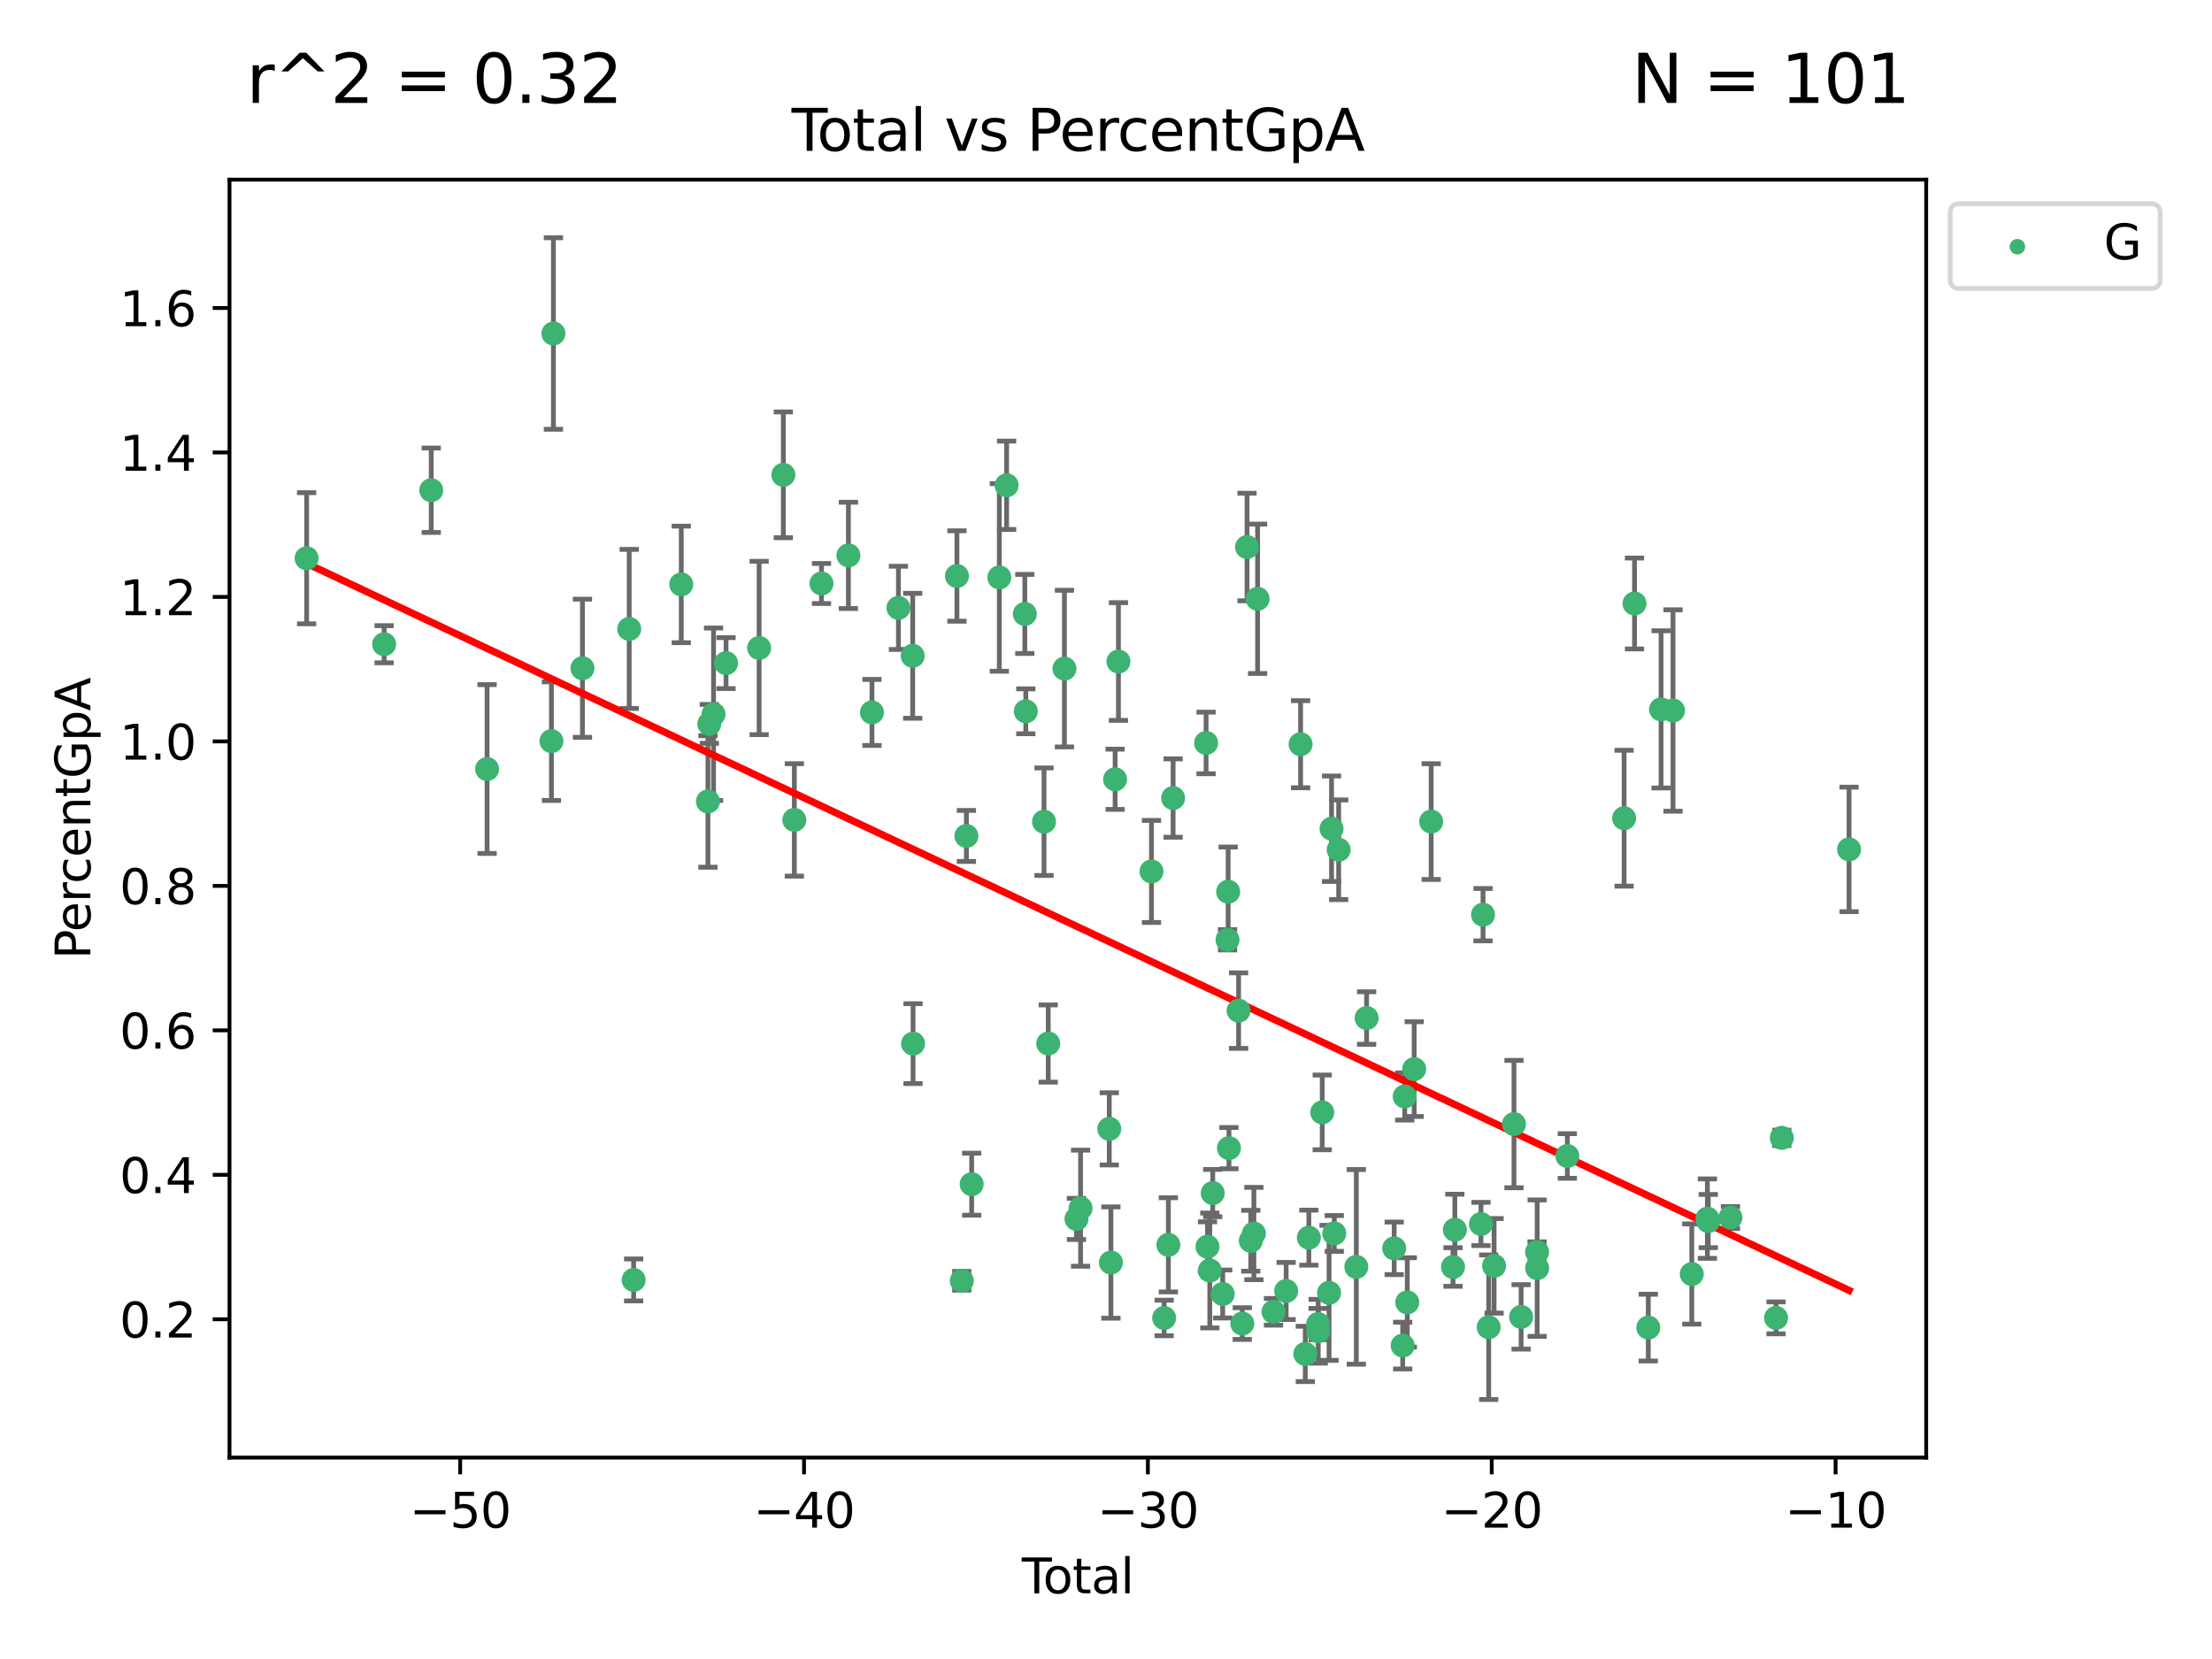 <?xml version="1.0" encoding="utf-8" standalone="no"?>
<!DOCTYPE svg PUBLIC "-//W3C//DTD SVG 1.1//EN"
  "http://www.w3.org/Graphics/SVG/1.1/DTD/svg11.dtd">
<svg xmlns:xlink="http://www.w3.org/1999/xlink" width="460.8pt" height="345.6pt" viewBox="0 0 460.8 345.6" xmlns="http://www.w3.org/2000/svg" version="1.1">
 <defs>
  <style type="text/css">*{stroke-linejoin: round; stroke-linecap: butt}</style>
 </defs>
 <g id="figure_1">
  <g id="patch_1">
   <path d="M 0 345.6 
L 460.8 345.6 
L 460.8 0 
L 0 0 
z
" style="fill: #ffffff"/>
  </g>
  <g id="axes_1">
   <g id="patch_2">
    <path d="M 47.81 303.64 
L 401.26 303.64 
L 401.26 37.422 
L 47.81 37.422 
z
" style="fill: #ffffff"/>
   </g>
   <g id="PathCollection_1">
    <defs>
     <path id="m98f5b85157" d="M 0 1.118 
C 0.297 1.118 0.581 1 0.791 0.791 
C 1 0.581 1.118 0.297 1.118 0 
C 1.118 -0.297 1 -0.581 0.791 -0.791 
C 0.581 -1 0.297 -1.118 0 -1.118 
C -0.297 -1.118 -0.581 -1 -0.791 -0.791 
C -1 -0.581 -1.118 -0.297 -1.118 0 
C -1.118 0.297 -1 0.581 -0.791 0.791 
C -0.581 1 -0.297 1.118 0 1.118 
z
" style="stroke: #3cb371"/>
    </defs>
    <g clip-path="url(#p5665a315bb)">
     <use xlink:href="#m98f5b85157" x="63.876" y="116.291" style="fill: #3cb371; stroke: #3cb371"/>
     <use xlink:href="#m98f5b85157" x="80.023" y="134.208" style="fill: #3cb371; stroke: #3cb371"/>
     <use xlink:href="#m98f5b85157" x="89.836" y="102.123" style="fill: #3cb371; stroke: #3cb371"/>
     <use xlink:href="#m98f5b85157" x="101.468" y="160.204" style="fill: #3cb371; stroke: #3cb371"/>
     <use xlink:href="#m98f5b85157" x="114.874" y="154.395" style="fill: #3cb371; stroke: #3cb371"/>
     <use xlink:href="#m98f5b85157" x="115.287" y="69.475" style="fill: #3cb371; stroke: #3cb371"/>
     <use xlink:href="#m98f5b85157" x="121.335" y="139.202" style="fill: #3cb371; stroke: #3cb371"/>
     <use xlink:href="#m98f5b85157" x="131.077" y="131.015" style="fill: #3cb371; stroke: #3cb371"/>
     <use xlink:href="#m98f5b85157" x="131.999" y="266.635" style="fill: #3cb371; stroke: #3cb371"/>
     <use xlink:href="#m98f5b85157" x="141.918" y="121.742" style="fill: #3cb371; stroke: #3cb371"/>
     <use xlink:href="#m98f5b85157" x="147.475" y="166.957" style="fill: #3cb371; stroke: #3cb371"/>
     <use xlink:href="#m98f5b85157" x="147.761" y="150.795" style="fill: #3cb371; stroke: #3cb371"/>
     <use xlink:href="#m98f5b85157" x="148.644" y="148.785" style="fill: #3cb371; stroke: #3cb371"/>
     <use xlink:href="#m98f5b85157" x="151.246" y="138.137" style="fill: #3cb371; stroke: #3cb371"/>
     <use xlink:href="#m98f5b85157" x="158.14" y="134.985" style="fill: #3cb371; stroke: #3cb371"/>
     <use xlink:href="#m98f5b85157" x="163.184" y="98.917" style="fill: #3cb371; stroke: #3cb371"/>
     <use xlink:href="#m98f5b85157" x="165.473" y="170.8" style="fill: #3cb371; stroke: #3cb371"/>
     <use xlink:href="#m98f5b85157" x="171.131" y="121.554" style="fill: #3cb371; stroke: #3cb371"/>
     <use xlink:href="#m98f5b85157" x="176.738" y="115.697" style="fill: #3cb371; stroke: #3cb371"/>
     <use xlink:href="#m98f5b85157" x="181.647" y="148.412" style="fill: #3cb371; stroke: #3cb371"/>
     <use xlink:href="#m98f5b85157" x="187.159" y="126.628" style="fill: #3cb371; stroke: #3cb371"/>
     <use xlink:href="#m98f5b85157" x="190.128" y="136.615" style="fill: #3cb371; stroke: #3cb371"/>
     <use xlink:href="#m98f5b85157" x="190.206" y="217.408" style="fill: #3cb371; stroke: #3cb371"/>
     <use xlink:href="#m98f5b85157" x="199.347" y="119.988" style="fill: #3cb371; stroke: #3cb371"/>
     <use xlink:href="#m98f5b85157" x="200.357" y="266.806" style="fill: #3cb371; stroke: #3cb371"/>
     <use xlink:href="#m98f5b85157" x="201.319" y="174.141" style="fill: #3cb371; stroke: #3cb371"/>
     <use xlink:href="#m98f5b85157" x="202.418" y="246.687" style="fill: #3cb371; stroke: #3cb371"/>
     <use xlink:href="#m98f5b85157" x="208.179" y="120.285" style="fill: #3cb371; stroke: #3cb371"/>
     <use xlink:href="#m98f5b85157" x="209.697" y="101.095" style="fill: #3cb371; stroke: #3cb371"/>
     <use xlink:href="#m98f5b85157" x="213.486" y="127.897" style="fill: #3cb371; stroke: #3cb371"/>
     <use xlink:href="#m98f5b85157" x="213.693" y="148.177" style="fill: #3cb371; stroke: #3cb371"/>
     <use xlink:href="#m98f5b85157" x="217.491" y="171.173" style="fill: #3cb371; stroke: #3cb371"/>
     <use xlink:href="#m98f5b85157" x="218.367" y="217.386" style="fill: #3cb371; stroke: #3cb371"/>
     <use xlink:href="#m98f5b85157" x="221.743" y="139.282" style="fill: #3cb371; stroke: #3cb371"/>
     <use xlink:href="#m98f5b85157" x="224.247" y="253.924" style="fill: #3cb371; stroke: #3cb371"/>
     <use xlink:href="#m98f5b85157" x="225.102" y="251.691" style="fill: #3cb371; stroke: #3cb371"/>
     <use xlink:href="#m98f5b85157" x="231.082" y="235.161" style="fill: #3cb371; stroke: #3cb371"/>
     <use xlink:href="#m98f5b85157" x="231.424" y="263.01" style="fill: #3cb371; stroke: #3cb371"/>
     <use xlink:href="#m98f5b85157" x="232.299" y="162.339" style="fill: #3cb371; stroke: #3cb371"/>
     <use xlink:href="#m98f5b85157" x="232.992" y="137.809" style="fill: #3cb371; stroke: #3cb371"/>
     <use xlink:href="#m98f5b85157" x="239.874" y="181.537" style="fill: #3cb371; stroke: #3cb371"/>
     <use xlink:href="#m98f5b85157" x="242.515" y="274.557" style="fill: #3cb371; stroke: #3cb371"/>
     <use xlink:href="#m98f5b85157" x="243.389" y="259.32" style="fill: #3cb371; stroke: #3cb371"/>
     <use xlink:href="#m98f5b85157" x="244.381" y="166.246" style="fill: #3cb371; stroke: #3cb371"/>
     <use xlink:href="#m98f5b85157" x="251.249" y="154.77" style="fill: #3cb371; stroke: #3cb371"/>
     <use xlink:href="#m98f5b85157" x="251.542" y="259.703" style="fill: #3cb371; stroke: #3cb371"/>
     <use xlink:href="#m98f5b85157" x="252.026" y="264.669" style="fill: #3cb371; stroke: #3cb371"/>
     <use xlink:href="#m98f5b85157" x="252.635" y="248.536" style="fill: #3cb371; stroke: #3cb371"/>
     <use xlink:href="#m98f5b85157" x="254.711" y="269.566" style="fill: #3cb371; stroke: #3cb371"/>
     <use xlink:href="#m98f5b85157" x="255.718" y="195.774" style="fill: #3cb371; stroke: #3cb371"/>
     <use xlink:href="#m98f5b85157" x="255.847" y="185.761" style="fill: #3cb371; stroke: #3cb371"/>
     <use xlink:href="#m98f5b85157" x="256.013" y="239.176" style="fill: #3cb371; stroke: #3cb371"/>
     <use xlink:href="#m98f5b85157" x="258.02" y="210.529" style="fill: #3cb371; stroke: #3cb371"/>
     <use xlink:href="#m98f5b85157" x="258.791" y="275.72" style="fill: #3cb371; stroke: #3cb371"/>
     <use xlink:href="#m98f5b85157" x="259.778" y="113.952" style="fill: #3cb371; stroke: #3cb371"/>
     <use xlink:href="#m98f5b85157" x="260.563" y="258.473" style="fill: #3cb371; stroke: #3cb371"/>
     <use xlink:href="#m98f5b85157" x="261.207" y="256.967" style="fill: #3cb371; stroke: #3cb371"/>
     <use xlink:href="#m98f5b85157" x="261.981" y="124.739" style="fill: #3cb371; stroke: #3cb371"/>
     <use xlink:href="#m98f5b85157" x="265.293" y="273.271" style="fill: #3cb371; stroke: #3cb371"/>
     <use xlink:href="#m98f5b85157" x="267.929" y="268.934" style="fill: #3cb371; stroke: #3cb371"/>
     <use xlink:href="#m98f5b85157" x="270.937" y="155.034" style="fill: #3cb371; stroke: #3cb371"/>
     <use xlink:href="#m98f5b85157" x="271.916" y="282.047" style="fill: #3cb371; stroke: #3cb371"/>
     <use xlink:href="#m98f5b85157" x="272.656" y="257.827" style="fill: #3cb371; stroke: #3cb371"/>
     <use xlink:href="#m98f5b85157" x="274.582" y="275.833" style="fill: #3cb371; stroke: #3cb371"/>
     <use xlink:href="#m98f5b85157" x="274.612" y="277.325" style="fill: #3cb371; stroke: #3cb371"/>
     <use xlink:href="#m98f5b85157" x="275.443" y="231.732" style="fill: #3cb371; stroke: #3cb371"/>
     <use xlink:href="#m98f5b85157" x="276.868" y="269.317" style="fill: #3cb371; stroke: #3cb371"/>
     <use xlink:href="#m98f5b85157" x="277.384" y="172.637" style="fill: #3cb371; stroke: #3cb371"/>
     <use xlink:href="#m98f5b85157" x="277.955" y="256.947" style="fill: #3cb371; stroke: #3cb371"/>
     <use xlink:href="#m98f5b85157" x="278.871" y="177.022" style="fill: #3cb371; stroke: #3cb371"/>
     <use xlink:href="#m98f5b85157" x="282.543" y="263.909" style="fill: #3cb371; stroke: #3cb371"/>
     <use xlink:href="#m98f5b85157" x="284.689" y="212.075" style="fill: #3cb371; stroke: #3cb371"/>
     <use xlink:href="#m98f5b85157" x="290.436" y="260.047" style="fill: #3cb371; stroke: #3cb371"/>
     <use xlink:href="#m98f5b85157" x="292.207" y="280.31" style="fill: #3cb371; stroke: #3cb371"/>
     <use xlink:href="#m98f5b85157" x="292.627" y="228.412" style="fill: #3cb371; stroke: #3cb371"/>
     <use xlink:href="#m98f5b85157" x="293.16" y="271.311" style="fill: #3cb371; stroke: #3cb371"/>
     <use xlink:href="#m98f5b85157" x="294.601" y="222.711" style="fill: #3cb371; stroke: #3cb371"/>
     <use xlink:href="#m98f5b85157" x="298.138" y="171.15" style="fill: #3cb371; stroke: #3cb371"/>
     <use xlink:href="#m98f5b85157" x="302.686" y="263.937" style="fill: #3cb371; stroke: #3cb371"/>
     <use xlink:href="#m98f5b85157" x="303.07" y="256.185" style="fill: #3cb371; stroke: #3cb371"/>
     <use xlink:href="#m98f5b85157" x="308.512" y="254.975" style="fill: #3cb371; stroke: #3cb371"/>
     <use xlink:href="#m98f5b85157" x="308.941" y="190.544" style="fill: #3cb371; stroke: #3cb371"/>
     <use xlink:href="#m98f5b85157" x="310.123" y="276.483" style="fill: #3cb371; stroke: #3cb371"/>
     <use xlink:href="#m98f5b85157" x="311.245" y="263.695" style="fill: #3cb371; stroke: #3cb371"/>
     <use xlink:href="#m98f5b85157" x="315.39" y="234.165" style="fill: #3cb371; stroke: #3cb371"/>
     <use xlink:href="#m98f5b85157" x="316.877" y="274.334" style="fill: #3cb371; stroke: #3cb371"/>
     <use xlink:href="#m98f5b85157" x="320.202" y="260.823" style="fill: #3cb371; stroke: #3cb371"/>
     <use xlink:href="#m98f5b85157" x="320.217" y="264.177" style="fill: #3cb371; stroke: #3cb371"/>
     <use xlink:href="#m98f5b85157" x="326.504" y="240.814" style="fill: #3cb371; stroke: #3cb371"/>
     <use xlink:href="#m98f5b85157" x="338.333" y="170.45" style="fill: #3cb371; stroke: #3cb371"/>
     <use xlink:href="#m98f5b85157" x="340.502" y="125.717" style="fill: #3cb371; stroke: #3cb371"/>
     <use xlink:href="#m98f5b85157" x="343.368" y="276.563" style="fill: #3cb371; stroke: #3cb371"/>
     <use xlink:href="#m98f5b85157" x="346.03" y="147.773" style="fill: #3cb371; stroke: #3cb371"/>
     <use xlink:href="#m98f5b85157" x="348.522" y="148.012" style="fill: #3cb371; stroke: #3cb371"/>
     <use xlink:href="#m98f5b85157" x="352.428" y="265.402" style="fill: #3cb371; stroke: #3cb371"/>
     <use xlink:href="#m98f5b85157" x="355.676" y="253.862" style="fill: #3cb371; stroke: #3cb371"/>
     <use xlink:href="#m98f5b85157" x="355.863" y="254.371" style="fill: #3cb371; stroke: #3cb371"/>
     <use xlink:href="#m98f5b85157" x="360.488" y="253.635" style="fill: #3cb371; stroke: #3cb371"/>
     <use xlink:href="#m98f5b85157" x="369.982" y="274.539" style="fill: #3cb371; stroke: #3cb371"/>
     <use xlink:href="#m98f5b85157" x="371.184" y="237.036" style="fill: #3cb371; stroke: #3cb371"/>
     <use xlink:href="#m98f5b85157" x="385.194" y="176.947" style="fill: #3cb371; stroke: #3cb371"/>
    </g>
   </g>
   <g id="matplotlib.axis_1">
    <g id="xtick_1">
     <g id="line2d_1">
      <defs>
       <path id="ma317b84c8a" d="M 0 0 
L 0 3.5 
" style="stroke: #000000; stroke-width: 0.8"/>
      </defs>
      <g>
       <use xlink:href="#ma317b84c8a" x="95.864" y="303.64" style="stroke: #000000; stroke-width: 0.8"/>
      </g>
     </g>
     <g id="text_1">
      <!-- −50 -->
      <g transform="translate(85.312 318.238)scale(0.1 -0.1)">
       <defs>
        <path id="DejaVuSans-2212" d="M 678 2272 
L 4684 2272 
L 4684 1741 
L 678 1741 
L 678 2272 
z
" transform="scale(0.016)"/>
        <path id="DejaVuSans-35" d="M 691 4666 
L 3169 4666 
L 3169 4134 
L 1269 4134 
L 1269 2991 
Q 1406 3038 1543 3061 
Q 1681 3084 1819 3084 
Q 2600 3084 3056 2656 
Q 3513 2228 3513 1497 
Q 3513 744 3044 326 
Q 2575 -91 1722 -91 
Q 1428 -91 1123 -41 
Q 819 9 494 109 
L 494 744 
Q 775 591 1075 516 
Q 1375 441 1709 441 
Q 2250 441 2565 725 
Q 2881 1009 2881 1497 
Q 2881 1984 2565 2268 
Q 2250 2553 1709 2553 
Q 1456 2553 1204 2497 
Q 953 2441 691 2322 
L 691 4666 
z
" transform="scale(0.016)"/>
        <path id="DejaVuSans-30" d="M 2034 4250 
Q 1547 4250 1301 3770 
Q 1056 3291 1056 2328 
Q 1056 1369 1301 889 
Q 1547 409 2034 409 
Q 2525 409 2770 889 
Q 3016 1369 3016 2328 
Q 3016 3291 2770 3770 
Q 2525 4250 2034 4250 
z
M 2034 4750 
Q 2819 4750 3233 4129 
Q 3647 3509 3647 2328 
Q 3647 1150 3233 529 
Q 2819 -91 2034 -91 
Q 1250 -91 836 529 
Q 422 1150 422 2328 
Q 422 3509 836 4129 
Q 1250 4750 2034 4750 
z
" transform="scale(0.016)"/>
       </defs>
       <use xlink:href="#DejaVuSans-2212"/>
       <use xlink:href="#DejaVuSans-35" x="83.789"/>
       <use xlink:href="#DejaVuSans-30" x="147.412"/>
      </g>
     </g>
    </g>
    <g id="xtick_2">
     <g id="line2d_2">
      <g>
       <use xlink:href="#ma317b84c8a" x="167.495" y="303.64" style="stroke: #000000; stroke-width: 0.8"/>
      </g>
     </g>
     <g id="text_2">
      <!-- −40 -->
      <g transform="translate(156.942 318.238)scale(0.1 -0.1)">
       <defs>
        <path id="DejaVuSans-34" d="M 2419 4116 
L 825 1625 
L 2419 1625 
L 2419 4116 
z
M 2253 4666 
L 3047 4666 
L 3047 1625 
L 3713 1625 
L 3713 1100 
L 3047 1100 
L 3047 0 
L 2419 0 
L 2419 1100 
L 313 1100 
L 313 1709 
L 2253 4666 
z
" transform="scale(0.016)"/>
       </defs>
       <use xlink:href="#DejaVuSans-2212"/>
       <use xlink:href="#DejaVuSans-34" x="83.789"/>
       <use xlink:href="#DejaVuSans-30" x="147.412"/>
      </g>
     </g>
    </g>
    <g id="xtick_3">
     <g id="line2d_3">
      <g>
       <use xlink:href="#ma317b84c8a" x="239.125" y="303.64" style="stroke: #000000; stroke-width: 0.8"/>
      </g>
     </g>
     <g id="text_3">
      <!-- −30 -->
      <g transform="translate(228.573 318.238)scale(0.1 -0.1)">
       <defs>
        <path id="DejaVuSans-33" d="M 2597 2516 
Q 3050 2419 3304 2112 
Q 3559 1806 3559 1356 
Q 3559 666 3084 287 
Q 2609 -91 1734 -91 
Q 1441 -91 1130 -33 
Q 819 25 488 141 
L 488 750 
Q 750 597 1062 519 
Q 1375 441 1716 441 
Q 2309 441 2620 675 
Q 2931 909 2931 1356 
Q 2931 1769 2642 2001 
Q 2353 2234 1838 2234 
L 1294 2234 
L 1294 2753 
L 1863 2753 
Q 2328 2753 2575 2939 
Q 2822 3125 2822 3475 
Q 2822 3834 2567 4026 
Q 2313 4219 1838 4219 
Q 1578 4219 1281 4162 
Q 984 4106 628 3988 
L 628 4550 
Q 988 4650 1302 4700 
Q 1616 4750 1894 4750 
Q 2613 4750 3031 4423 
Q 3450 4097 3450 3541 
Q 3450 3153 3228 2886 
Q 3006 2619 2597 2516 
z
" transform="scale(0.016)"/>
       </defs>
       <use xlink:href="#DejaVuSans-2212"/>
       <use xlink:href="#DejaVuSans-33" x="83.789"/>
       <use xlink:href="#DejaVuSans-30" x="147.412"/>
      </g>
     </g>
    </g>
    <g id="xtick_4">
     <g id="line2d_4">
      <g>
       <use xlink:href="#ma317b84c8a" x="310.756" y="303.64" style="stroke: #000000; stroke-width: 0.8"/>
      </g>
     </g>
     <g id="text_4">
      <!-- −20 -->
      <g transform="translate(300.203 318.238)scale(0.1 -0.1)">
       <defs>
        <path id="DejaVuSans-32" d="M 1228 531 
L 3431 531 
L 3431 0 
L 469 0 
L 469 531 
Q 828 903 1448 1529 
Q 2069 2156 2228 2338 
Q 2531 2678 2651 2914 
Q 2772 3150 2772 3378 
Q 2772 3750 2511 3984 
Q 2250 4219 1831 4219 
Q 1534 4219 1204 4116 
Q 875 4013 500 3803 
L 500 4441 
Q 881 4594 1212 4672 
Q 1544 4750 1819 4750 
Q 2544 4750 2975 4387 
Q 3406 4025 3406 3419 
Q 3406 3131 3298 2873 
Q 3191 2616 2906 2266 
Q 2828 2175 2409 1742 
Q 1991 1309 1228 531 
z
" transform="scale(0.016)"/>
       </defs>
       <use xlink:href="#DejaVuSans-2212"/>
       <use xlink:href="#DejaVuSans-32" x="83.789"/>
       <use xlink:href="#DejaVuSans-30" x="147.412"/>
      </g>
     </g>
    </g>
    <g id="xtick_5">
     <g id="line2d_5">
      <g>
       <use xlink:href="#ma317b84c8a" x="382.386" y="303.64" style="stroke: #000000; stroke-width: 0.8"/>
      </g>
     </g>
     <g id="text_5">
      <!-- −10 -->
      <g transform="translate(371.834 318.238)scale(0.1 -0.1)">
       <defs>
        <path id="DejaVuSans-31" d="M 794 531 
L 1825 531 
L 1825 4091 
L 703 3866 
L 703 4441 
L 1819 4666 
L 2450 4666 
L 2450 531 
L 3481 531 
L 3481 0 
L 794 0 
L 794 531 
z
" transform="scale(0.016)"/>
       </defs>
       <use xlink:href="#DejaVuSans-2212"/>
       <use xlink:href="#DejaVuSans-31" x="83.789"/>
       <use xlink:href="#DejaVuSans-30" x="147.412"/>
      </g>
     </g>
    </g>
    <g id="text_6">
     <!-- Total -->
     <g transform="translate(212.858 331.917)scale(0.1 -0.1)">
      <defs>
       <path id="DejaVuSans-54" d="M -19 4666 
L 3928 4666 
L 3928 4134 
L 2272 4134 
L 2272 0 
L 1638 0 
L 1638 4134 
L -19 4134 
L -19 4666 
z
" transform="scale(0.016)"/>
       <path id="DejaVuSans-6f" d="M 1959 3097 
Q 1497 3097 1228 2736 
Q 959 2375 959 1747 
Q 959 1119 1226 758 
Q 1494 397 1959 397 
Q 2419 397 2687 759 
Q 2956 1122 2956 1747 
Q 2956 2369 2687 2733 
Q 2419 3097 1959 3097 
z
M 1959 3584 
Q 2709 3584 3137 3096 
Q 3566 2609 3566 1747 
Q 3566 888 3137 398 
Q 2709 -91 1959 -91 
Q 1206 -91 779 398 
Q 353 888 353 1747 
Q 353 2609 779 3096 
Q 1206 3584 1959 3584 
z
" transform="scale(0.016)"/>
       <path id="DejaVuSans-74" d="M 1172 4494 
L 1172 3500 
L 2356 3500 
L 2356 3053 
L 1172 3053 
L 1172 1153 
Q 1172 725 1289 603 
Q 1406 481 1766 481 
L 2356 481 
L 2356 0 
L 1766 0 
Q 1100 0 847 248 
Q 594 497 594 1153 
L 594 3053 
L 172 3053 
L 172 3500 
L 594 3500 
L 594 4494 
L 1172 4494 
z
" transform="scale(0.016)"/>
       <path id="DejaVuSans-61" d="M 2194 1759 
Q 1497 1759 1228 1600 
Q 959 1441 959 1056 
Q 959 750 1161 570 
Q 1363 391 1709 391 
Q 2188 391 2477 730 
Q 2766 1069 2766 1631 
L 2766 1759 
L 2194 1759 
z
M 3341 1997 
L 3341 0 
L 2766 0 
L 2766 531 
Q 2569 213 2275 61 
Q 1981 -91 1556 -91 
Q 1019 -91 701 211 
Q 384 513 384 1019 
Q 384 1609 779 1909 
Q 1175 2209 1959 2209 
L 2766 2209 
L 2766 2266 
Q 2766 2663 2505 2880 
Q 2244 3097 1772 3097 
Q 1472 3097 1187 3025 
Q 903 2953 641 2809 
L 641 3341 
Q 956 3463 1253 3523 
Q 1550 3584 1831 3584 
Q 2591 3584 2966 3190 
Q 3341 2797 3341 1997 
z
" transform="scale(0.016)"/>
       <path id="DejaVuSans-6c" d="M 603 4863 
L 1178 4863 
L 1178 0 
L 603 0 
L 603 4863 
z
" transform="scale(0.016)"/>
      </defs>
      <use xlink:href="#DejaVuSans-54"/>
      <use xlink:href="#DejaVuSans-6f" x="44.084"/>
      <use xlink:href="#DejaVuSans-74" x="105.266"/>
      <use xlink:href="#DejaVuSans-61" x="144.475"/>
      <use xlink:href="#DejaVuSans-6c" x="205.754"/>
     </g>
    </g>
   </g>
   <g id="matplotlib.axis_2">
    <g id="ytick_1">
     <g id="line2d_6">
      <defs>
       <path id="m8a14f9a400" d="M 0 0 
L -3.5 0 
" style="stroke: #000000; stroke-width: 0.8"/>
      </defs>
      <g>
       <use xlink:href="#m8a14f9a400" x="47.81" y="274.831" style="stroke: #000000; stroke-width: 0.8"/>
      </g>
     </g>
     <g id="text_7">
      <!-- 0.2 -->
      <g transform="translate(24.907 278.63)scale(0.1 -0.1)">
       <defs>
        <path id="DejaVuSans-2e" d="M 684 794 
L 1344 794 
L 1344 0 
L 684 0 
L 684 794 
z
" transform="scale(0.016)"/>
       </defs>
       <use xlink:href="#DejaVuSans-30"/>
       <use xlink:href="#DejaVuSans-2e" x="63.623"/>
       <use xlink:href="#DejaVuSans-32" x="95.41"/>
      </g>
     </g>
    </g>
    <g id="ytick_2">
     <g id="line2d_7">
      <g>
       <use xlink:href="#m8a14f9a400" x="47.81" y="244.735" style="stroke: #000000; stroke-width: 0.8"/>
      </g>
     </g>
     <g id="text_8">
      <!-- 0.4 -->
      <g transform="translate(24.907 248.534)scale(0.1 -0.1)">
       <use xlink:href="#DejaVuSans-30"/>
       <use xlink:href="#DejaVuSans-2e" x="63.623"/>
       <use xlink:href="#DejaVuSans-34" x="95.41"/>
      </g>
     </g>
    </g>
    <g id="ytick_3">
     <g id="line2d_8">
      <g>
       <use xlink:href="#m8a14f9a400" x="47.81" y="214.639" style="stroke: #000000; stroke-width: 0.8"/>
      </g>
     </g>
     <g id="text_9">
      <!-- 0.6 -->
      <g transform="translate(24.907 218.438)scale(0.1 -0.1)">
       <defs>
        <path id="DejaVuSans-36" d="M 2113 2584 
Q 1688 2584 1439 2293 
Q 1191 2003 1191 1497 
Q 1191 994 1439 701 
Q 1688 409 2113 409 
Q 2538 409 2786 701 
Q 3034 994 3034 1497 
Q 3034 2003 2786 2293 
Q 2538 2584 2113 2584 
z
M 3366 4563 
L 3366 3988 
Q 3128 4100 2886 4159 
Q 2644 4219 2406 4219 
Q 1781 4219 1451 3797 
Q 1122 3375 1075 2522 
Q 1259 2794 1537 2939 
Q 1816 3084 2150 3084 
Q 2853 3084 3261 2657 
Q 3669 2231 3669 1497 
Q 3669 778 3244 343 
Q 2819 -91 2113 -91 
Q 1303 -91 875 529 
Q 447 1150 447 2328 
Q 447 3434 972 4092 
Q 1497 4750 2381 4750 
Q 2619 4750 2861 4703 
Q 3103 4656 3366 4563 
z
" transform="scale(0.016)"/>
       </defs>
       <use xlink:href="#DejaVuSans-30"/>
       <use xlink:href="#DejaVuSans-2e" x="63.623"/>
       <use xlink:href="#DejaVuSans-36" x="95.41"/>
      </g>
     </g>
    </g>
    <g id="ytick_4">
     <g id="line2d_9">
      <g>
       <use xlink:href="#m8a14f9a400" x="47.81" y="184.543" style="stroke: #000000; stroke-width: 0.8"/>
      </g>
     </g>
     <g id="text_10">
      <!-- 0.8 -->
      <g transform="translate(24.907 188.342)scale(0.1 -0.1)">
       <defs>
        <path id="DejaVuSans-38" d="M 2034 2216 
Q 1584 2216 1326 1975 
Q 1069 1734 1069 1313 
Q 1069 891 1326 650 
Q 1584 409 2034 409 
Q 2484 409 2743 651 
Q 3003 894 3003 1313 
Q 3003 1734 2745 1975 
Q 2488 2216 2034 2216 
z
M 1403 2484 
Q 997 2584 770 2862 
Q 544 3141 544 3541 
Q 544 4100 942 4425 
Q 1341 4750 2034 4750 
Q 2731 4750 3128 4425 
Q 3525 4100 3525 3541 
Q 3525 3141 3298 2862 
Q 3072 2584 2669 2484 
Q 3125 2378 3379 2068 
Q 3634 1759 3634 1313 
Q 3634 634 3220 271 
Q 2806 -91 2034 -91 
Q 1263 -91 848 271 
Q 434 634 434 1313 
Q 434 1759 690 2068 
Q 947 2378 1403 2484 
z
M 1172 3481 
Q 1172 3119 1398 2916 
Q 1625 2713 2034 2713 
Q 2441 2713 2670 2916 
Q 2900 3119 2900 3481 
Q 2900 3844 2670 4047 
Q 2441 4250 2034 4250 
Q 1625 4250 1398 4047 
Q 1172 3844 1172 3481 
z
" transform="scale(0.016)"/>
       </defs>
       <use xlink:href="#DejaVuSans-30"/>
       <use xlink:href="#DejaVuSans-2e" x="63.623"/>
       <use xlink:href="#DejaVuSans-38" x="95.41"/>
      </g>
     </g>
    </g>
    <g id="ytick_5">
     <g id="line2d_10">
      <g>
       <use xlink:href="#m8a14f9a400" x="47.81" y="154.447" style="stroke: #000000; stroke-width: 0.8"/>
      </g>
     </g>
     <g id="text_11">
      <!-- 1.0 -->
      <g transform="translate(24.907 158.246)scale(0.1 -0.1)">
       <use xlink:href="#DejaVuSans-31"/>
       <use xlink:href="#DejaVuSans-2e" x="63.623"/>
       <use xlink:href="#DejaVuSans-30" x="95.41"/>
      </g>
     </g>
    </g>
    <g id="ytick_6">
     <g id="line2d_11">
      <g>
       <use xlink:href="#m8a14f9a400" x="47.81" y="124.351" style="stroke: #000000; stroke-width: 0.8"/>
      </g>
     </g>
     <g id="text_12">
      <!-- 1.2 -->
      <g transform="translate(24.907 128.15)scale(0.1 -0.1)">
       <use xlink:href="#DejaVuSans-31"/>
       <use xlink:href="#DejaVuSans-2e" x="63.623"/>
       <use xlink:href="#DejaVuSans-32" x="95.41"/>
      </g>
     </g>
    </g>
    <g id="ytick_7">
     <g id="line2d_12">
      <g>
       <use xlink:href="#m8a14f9a400" x="47.81" y="94.255" style="stroke: #000000; stroke-width: 0.8"/>
      </g>
     </g>
     <g id="text_13">
      <!-- 1.4 -->
      <g transform="translate(24.907 98.054)scale(0.1 -0.1)">
       <use xlink:href="#DejaVuSans-31"/>
       <use xlink:href="#DejaVuSans-2e" x="63.623"/>
       <use xlink:href="#DejaVuSans-34" x="95.41"/>
      </g>
     </g>
    </g>
    <g id="ytick_8">
     <g id="line2d_13">
      <g>
       <use xlink:href="#m8a14f9a400" x="47.81" y="64.158" style="stroke: #000000; stroke-width: 0.8"/>
      </g>
     </g>
     <g id="text_14">
      <!-- 1.6 -->
      <g transform="translate(24.907 67.958)scale(0.1 -0.1)">
       <use xlink:href="#DejaVuSans-31"/>
       <use xlink:href="#DejaVuSans-2e" x="63.623"/>
       <use xlink:href="#DejaVuSans-36" x="95.41"/>
      </g>
     </g>
    </g>
    <g id="text_15">
     <!-- PercentGpA -->
     <g transform="translate(18.827 199.807)rotate(-90)scale(0.1 -0.1)">
      <defs>
       <path id="DejaVuSans-50" d="M 1259 4147 
L 1259 2394 
L 2053 2394 
Q 2494 2394 2734 2622 
Q 2975 2850 2975 3272 
Q 2975 3691 2734 3919 
Q 2494 4147 2053 4147 
L 1259 4147 
z
M 628 4666 
L 2053 4666 
Q 2838 4666 3239 4311 
Q 3641 3956 3641 3272 
Q 3641 2581 3239 2228 
Q 2838 1875 2053 1875 
L 1259 1875 
L 1259 0 
L 628 0 
L 628 4666 
z
" transform="scale(0.016)"/>
       <path id="DejaVuSans-65" d="M 3597 1894 
L 3597 1613 
L 953 1613 
Q 991 1019 1311 708 
Q 1631 397 2203 397 
Q 2534 397 2845 478 
Q 3156 559 3463 722 
L 3463 178 
Q 3153 47 2828 -22 
Q 2503 -91 2169 -91 
Q 1331 -91 842 396 
Q 353 884 353 1716 
Q 353 2575 817 3079 
Q 1281 3584 2069 3584 
Q 2775 3584 3186 3129 
Q 3597 2675 3597 1894 
z
M 3022 2063 
Q 3016 2534 2758 2815 
Q 2500 3097 2075 3097 
Q 1594 3097 1305 2825 
Q 1016 2553 972 2059 
L 3022 2063 
z
" transform="scale(0.016)"/>
       <path id="DejaVuSans-72" d="M 2631 2963 
Q 2534 3019 2420 3045 
Q 2306 3072 2169 3072 
Q 1681 3072 1420 2755 
Q 1159 2438 1159 1844 
L 1159 0 
L 581 0 
L 581 3500 
L 1159 3500 
L 1159 2956 
Q 1341 3275 1631 3429 
Q 1922 3584 2338 3584 
Q 2397 3584 2469 3576 
Q 2541 3569 2628 3553 
L 2631 2963 
z
" transform="scale(0.016)"/>
       <path id="DejaVuSans-63" d="M 3122 3366 
L 3122 2828 
Q 2878 2963 2633 3030 
Q 2388 3097 2138 3097 
Q 1578 3097 1268 2742 
Q 959 2388 959 1747 
Q 959 1106 1268 751 
Q 1578 397 2138 397 
Q 2388 397 2633 464 
Q 2878 531 3122 666 
L 3122 134 
Q 2881 22 2623 -34 
Q 2366 -91 2075 -91 
Q 1284 -91 818 406 
Q 353 903 353 1747 
Q 353 2603 823 3093 
Q 1294 3584 2113 3584 
Q 2378 3584 2631 3529 
Q 2884 3475 3122 3366 
z
" transform="scale(0.016)"/>
       <path id="DejaVuSans-6e" d="M 3513 2113 
L 3513 0 
L 2938 0 
L 2938 2094 
Q 2938 2591 2744 2837 
Q 2550 3084 2163 3084 
Q 1697 3084 1428 2787 
Q 1159 2491 1159 1978 
L 1159 0 
L 581 0 
L 581 3500 
L 1159 3500 
L 1159 2956 
Q 1366 3272 1645 3428 
Q 1925 3584 2291 3584 
Q 2894 3584 3203 3211 
Q 3513 2838 3513 2113 
z
" transform="scale(0.016)"/>
       <path id="DejaVuSans-47" d="M 3809 666 
L 3809 1919 
L 2778 1919 
L 2778 2438 
L 4434 2438 
L 4434 434 
Q 4069 175 3628 42 
Q 3188 -91 2688 -91 
Q 1594 -91 976 548 
Q 359 1188 359 2328 
Q 359 3472 976 4111 
Q 1594 4750 2688 4750 
Q 3144 4750 3555 4637 
Q 3966 4525 4313 4306 
L 4313 3634 
Q 3963 3931 3569 4081 
Q 3175 4231 2741 4231 
Q 1884 4231 1454 3753 
Q 1025 3275 1025 2328 
Q 1025 1384 1454 906 
Q 1884 428 2741 428 
Q 3075 428 3337 486 
Q 3600 544 3809 666 
z
" transform="scale(0.016)"/>
       <path id="DejaVuSans-70" d="M 1159 525 
L 1159 -1331 
L 581 -1331 
L 581 3500 
L 1159 3500 
L 1159 2969 
Q 1341 3281 1617 3432 
Q 1894 3584 2278 3584 
Q 2916 3584 3314 3078 
Q 3713 2572 3713 1747 
Q 3713 922 3314 415 
Q 2916 -91 2278 -91 
Q 1894 -91 1617 61 
Q 1341 213 1159 525 
z
M 3116 1747 
Q 3116 2381 2855 2742 
Q 2594 3103 2138 3103 
Q 1681 3103 1420 2742 
Q 1159 2381 1159 1747 
Q 1159 1113 1420 752 
Q 1681 391 2138 391 
Q 2594 391 2855 752 
Q 3116 1113 3116 1747 
z
" transform="scale(0.016)"/>
       <path id="DejaVuSans-41" d="M 2188 4044 
L 1331 1722 
L 3047 1722 
L 2188 4044 
z
M 1831 4666 
L 2547 4666 
L 4325 0 
L 3669 0 
L 3244 1197 
L 1141 1197 
L 716 0 
L 50 0 
L 1831 4666 
z
" transform="scale(0.016)"/>
      </defs>
      <use xlink:href="#DejaVuSans-50"/>
      <use xlink:href="#DejaVuSans-65" x="56.678"/>
      <use xlink:href="#DejaVuSans-72" x="118.201"/>
      <use xlink:href="#DejaVuSans-63" x="157.064"/>
      <use xlink:href="#DejaVuSans-65" x="212.045"/>
      <use xlink:href="#DejaVuSans-6e" x="273.568"/>
      <use xlink:href="#DejaVuSans-74" x="336.947"/>
      <use xlink:href="#DejaVuSans-47" x="376.156"/>
      <use xlink:href="#DejaVuSans-70" x="453.646"/>
      <use xlink:href="#DejaVuSans-41" x="517.123"/>
     </g>
    </g>
   </g>
   <g id="LineCollection_1">
    <path d="M 63.876 129.948 
L 63.876 102.633 
" clip-path="url(#p5665a315bb)" style="fill: none; stroke: #696969"/>
    <path d="M 80.023 138.075 
L 80.023 130.34 
" clip-path="url(#p5665a315bb)" style="fill: none; stroke: #696969"/>
    <path d="M 89.836 110.915 
L 89.836 93.331 
" clip-path="url(#p5665a315bb)" style="fill: none; stroke: #696969"/>
    <path d="M 101.468 177.789 
L 101.468 142.62 
" clip-path="url(#p5665a315bb)" style="fill: none; stroke: #696969"/>
    <path d="M 114.874 166.748 
L 114.874 142.042 
" clip-path="url(#p5665a315bb)" style="fill: none; stroke: #696969"/>
    <path d="M 115.287 89.428 
L 115.287 49.523 
" clip-path="url(#p5665a315bb)" style="fill: none; stroke: #696969"/>
    <path d="M 121.335 153.592 
L 121.335 124.812 
" clip-path="url(#p5665a315bb)" style="fill: none; stroke: #696969"/>
    <path d="M 131.077 147.581 
L 131.077 114.449 
" clip-path="url(#p5665a315bb)" style="fill: none; stroke: #696969"/>
    <path d="M 131.999 271.005 
L 131.999 262.264 
" clip-path="url(#p5665a315bb)" style="fill: none; stroke: #696969"/>
    <path d="M 141.918 133.885 
L 141.918 109.6 
" clip-path="url(#p5665a315bb)" style="fill: none; stroke: #696969"/>
    <path d="M 147.475 180.657 
L 147.475 153.258 
" clip-path="url(#p5665a315bb)" style="fill: none; stroke: #696969"/>
    <path d="M 147.761 154.842 
L 147.761 146.749 
" clip-path="url(#p5665a315bb)" style="fill: none; stroke: #696969"/>
    <path d="M 148.644 166.74 
L 148.644 130.831 
" clip-path="url(#p5665a315bb)" style="fill: none; stroke: #696969"/>
    <path d="M 151.246 143.441 
L 151.246 132.834 
" clip-path="url(#p5665a315bb)" style="fill: none; stroke: #696969"/>
    <path d="M 158.14 153.045 
L 158.14 116.924 
" clip-path="url(#p5665a315bb)" style="fill: none; stroke: #696969"/>
    <path d="M 163.184 112.018 
L 163.184 85.817 
" clip-path="url(#p5665a315bb)" style="fill: none; stroke: #696969"/>
    <path d="M 165.473 182.512 
L 165.473 159.088 
" clip-path="url(#p5665a315bb)" style="fill: none; stroke: #696969"/>
    <path d="M 171.131 125.724 
L 171.131 117.383 
" clip-path="url(#p5665a315bb)" style="fill: none; stroke: #696969"/>
    <path d="M 176.738 126.77 
L 176.738 104.623 
" clip-path="url(#p5665a315bb)" style="fill: none; stroke: #696969"/>
    <path d="M 181.647 155.289 
L 181.647 141.535 
" clip-path="url(#p5665a315bb)" style="fill: none; stroke: #696969"/>
    <path d="M 187.159 135.298 
L 187.159 117.958 
" clip-path="url(#p5665a315bb)" style="fill: none; stroke: #696969"/>
    <path d="M 190.128 149.627 
L 190.128 123.603 
" clip-path="url(#p5665a315bb)" style="fill: none; stroke: #696969"/>
    <path d="M 190.206 225.727 
L 190.206 209.089 
" clip-path="url(#p5665a315bb)" style="fill: none; stroke: #696969"/>
    <path d="M 199.347 129.404 
L 199.347 110.573 
" clip-path="url(#p5665a315bb)" style="fill: none; stroke: #696969"/>
    <path d="M 200.357 268.756 
L 200.357 264.855 
" clip-path="url(#p5665a315bb)" style="fill: none; stroke: #696969"/>
    <path d="M 201.319 179.454 
L 201.319 168.829 
" clip-path="url(#p5665a315bb)" style="fill: none; stroke: #696969"/>
    <path d="M 202.418 253.152 
L 202.418 240.222 
" clip-path="url(#p5665a315bb)" style="fill: none; stroke: #696969"/>
    <path d="M 208.179 139.828 
L 208.179 100.743 
" clip-path="url(#p5665a315bb)" style="fill: none; stroke: #696969"/>
    <path d="M 209.697 110.299 
L 209.697 91.89 
" clip-path="url(#p5665a315bb)" style="fill: none; stroke: #696969"/>
    <path d="M 213.486 136.135 
L 213.486 119.66 
" clip-path="url(#p5665a315bb)" style="fill: none; stroke: #696969"/>
    <path d="M 213.693 152.856 
L 213.693 143.498 
" clip-path="url(#p5665a315bb)" style="fill: none; stroke: #696969"/>
    <path d="M 217.491 182.375 
L 217.491 159.971 
" clip-path="url(#p5665a315bb)" style="fill: none; stroke: #696969"/>
    <path d="M 218.367 225.427 
L 218.367 209.345 
" clip-path="url(#p5665a315bb)" style="fill: none; stroke: #696969"/>
    <path d="M 221.743 155.597 
L 221.743 122.967 
" clip-path="url(#p5665a315bb)" style="fill: none; stroke: #696969"/>
    <path d="M 224.247 258.212 
L 224.247 249.635 
" clip-path="url(#p5665a315bb)" style="fill: none; stroke: #696969"/>
    <path d="M 225.102 263.783 
L 225.102 239.599 
" clip-path="url(#p5665a315bb)" style="fill: none; stroke: #696969"/>
    <path d="M 231.082 242.679 
L 231.082 227.643 
" clip-path="url(#p5665a315bb)" style="fill: none; stroke: #696969"/>
    <path d="M 231.424 274.603 
L 231.424 251.418 
" clip-path="url(#p5665a315bb)" style="fill: none; stroke: #696969"/>
    <path d="M 232.299 168.613 
L 232.299 156.065 
" clip-path="url(#p5665a315bb)" style="fill: none; stroke: #696969"/>
    <path d="M 232.992 150.071 
L 232.992 125.547 
" clip-path="url(#p5665a315bb)" style="fill: none; stroke: #696969"/>
    <path d="M 239.874 192.166 
L 239.874 170.909 
" clip-path="url(#p5665a315bb)" style="fill: none; stroke: #696969"/>
    <path d="M 242.515 278.265 
L 242.515 270.85 
" clip-path="url(#p5665a315bb)" style="fill: none; stroke: #696969"/>
    <path d="M 243.389 269.126 
L 243.389 249.513 
" clip-path="url(#p5665a315bb)" style="fill: none; stroke: #696969"/>
    <path d="M 244.381 174.406 
L 244.381 158.087 
" clip-path="url(#p5665a315bb)" style="fill: none; stroke: #696969"/>
    <path d="M 251.249 161.184 
L 251.249 148.356 
" clip-path="url(#p5665a315bb)" style="fill: none; stroke: #696969"/>
    <path d="M 251.542 264.882 
L 251.542 254.524 
" clip-path="url(#p5665a315bb)" style="fill: none; stroke: #696969"/>
    <path d="M 252.026 276.636 
L 252.026 252.701 
" clip-path="url(#p5665a315bb)" style="fill: none; stroke: #696969"/>
    <path d="M 252.635 253.459 
L 252.635 243.613 
" clip-path="url(#p5665a315bb)" style="fill: none; stroke: #696969"/>
    <path d="M 254.711 274.563 
L 254.711 264.569 
" clip-path="url(#p5665a315bb)" style="fill: none; stroke: #696969"/>
    <path d="M 255.718 197.895 
L 255.718 193.653 
" clip-path="url(#p5665a315bb)" style="fill: none; stroke: #696969"/>
    <path d="M 255.847 195.071 
L 255.847 176.451 
" clip-path="url(#p5665a315bb)" style="fill: none; stroke: #696969"/>
    <path d="M 256.013 243.474 
L 256.013 234.879 
" clip-path="url(#p5665a315bb)" style="fill: none; stroke: #696969"/>
    <path d="M 258.02 218.393 
L 258.02 202.665 
" clip-path="url(#p5665a315bb)" style="fill: none; stroke: #696969"/>
    <path d="M 258.791 279.025 
L 258.791 272.416 
" clip-path="url(#p5665a315bb)" style="fill: none; stroke: #696969"/>
    <path d="M 259.778 125.155 
L 259.778 102.749 
" clip-path="url(#p5665a315bb)" style="fill: none; stroke: #696969"/>
    <path d="M 260.563 264.811 
L 260.563 252.135 
" clip-path="url(#p5665a315bb)" style="fill: none; stroke: #696969"/>
    <path d="M 261.207 266.58 
L 261.207 247.354 
" clip-path="url(#p5665a315bb)" style="fill: none; stroke: #696969"/>
    <path d="M 261.981 140.299 
L 261.981 109.179 
" clip-path="url(#p5665a315bb)" style="fill: none; stroke: #696969"/>
    <path d="M 265.293 276.052 
L 265.293 270.49 
" clip-path="url(#p5665a315bb)" style="fill: none; stroke: #696969"/>
    <path d="M 267.929 274.88 
L 267.929 262.989 
" clip-path="url(#p5665a315bb)" style="fill: none; stroke: #696969"/>
    <path d="M 270.937 164.108 
L 270.937 145.96 
" clip-path="url(#p5665a315bb)" style="fill: none; stroke: #696969"/>
    <path d="M 271.916 287.808 
L 271.916 276.286 
" clip-path="url(#p5665a315bb)" style="fill: none; stroke: #696969"/>
    <path d="M 272.656 263.56 
L 272.656 252.095 
" clip-path="url(#p5665a315bb)" style="fill: none; stroke: #696969"/>
    <path d="M 274.582 279.093 
L 274.582 272.574 
" clip-path="url(#p5665a315bb)" style="fill: none; stroke: #696969"/>
    <path d="M 274.612 283.972 
L 274.612 270.679 
" clip-path="url(#p5665a315bb)" style="fill: none; stroke: #696969"/>
    <path d="M 275.443 239.517 
L 275.443 223.947 
" clip-path="url(#p5665a315bb)" style="fill: none; stroke: #696969"/>
    <path d="M 276.868 283.385 
L 276.868 255.249 
" clip-path="url(#p5665a315bb)" style="fill: none; stroke: #696969"/>
    <path d="M 277.384 183.623 
L 277.384 161.651 
" clip-path="url(#p5665a315bb)" style="fill: none; stroke: #696969"/>
    <path d="M 277.955 260.676 
L 277.955 253.217 
" clip-path="url(#p5665a315bb)" style="fill: none; stroke: #696969"/>
    <path d="M 278.871 187.404 
L 278.871 166.639 
" clip-path="url(#p5665a315bb)" style="fill: none; stroke: #696969"/>
    <path d="M 282.543 284.186 
L 282.543 243.632 
" clip-path="url(#p5665a315bb)" style="fill: none; stroke: #696969"/>
    <path d="M 284.689 217.545 
L 284.689 206.604 
" clip-path="url(#p5665a315bb)" style="fill: none; stroke: #696969"/>
    <path d="M 290.436 265.52 
L 290.436 254.575 
" clip-path="url(#p5665a315bb)" style="fill: none; stroke: #696969"/>
    <path d="M 292.207 285.172 
L 292.207 275.448 
" clip-path="url(#p5665a315bb)" style="fill: none; stroke: #696969"/>
    <path d="M 292.627 233.333 
L 292.627 223.492 
" clip-path="url(#p5665a315bb)" style="fill: none; stroke: #696969"/>
    <path d="M 293.16 280.615 
L 293.16 262.008 
" clip-path="url(#p5665a315bb)" style="fill: none; stroke: #696969"/>
    <path d="M 294.601 232.579 
L 294.601 212.844 
" clip-path="url(#p5665a315bb)" style="fill: none; stroke: #696969"/>
    <path d="M 298.138 183.207 
L 298.138 159.094 
" clip-path="url(#p5665a315bb)" style="fill: none; stroke: #696969"/>
    <path d="M 302.686 267.96 
L 302.686 259.914 
" clip-path="url(#p5665a315bb)" style="fill: none; stroke: #696969"/>
    <path d="M 303.07 263.596 
L 303.07 248.775 
" clip-path="url(#p5665a315bb)" style="fill: none; stroke: #696969"/>
    <path d="M 308.512 259.48 
L 308.512 250.469 
" clip-path="url(#p5665a315bb)" style="fill: none; stroke: #696969"/>
    <path d="M 308.941 195.999 
L 308.941 185.088 
" clip-path="url(#p5665a315bb)" style="fill: none; stroke: #696969"/>
    <path d="M 310.123 291.539 
L 310.123 261.426 
" clip-path="url(#p5665a315bb)" style="fill: none; stroke: #696969"/>
    <path d="M 311.245 273.544 
L 311.245 253.845 
" clip-path="url(#p5665a315bb)" style="fill: none; stroke: #696969"/>
    <path d="M 315.39 247.43 
L 315.39 220.9 
" clip-path="url(#p5665a315bb)" style="fill: none; stroke: #696969"/>
    <path d="M 316.877 281.048 
L 316.877 267.621 
" clip-path="url(#p5665a315bb)" style="fill: none; stroke: #696969"/>
    <path d="M 320.202 262.956 
L 320.202 258.69 
" clip-path="url(#p5665a315bb)" style="fill: none; stroke: #696969"/>
    <path d="M 320.217 278.386 
L 320.217 249.968 
" clip-path="url(#p5665a315bb)" style="fill: none; stroke: #696969"/>
    <path d="M 326.504 245.457 
L 326.504 236.171 
" clip-path="url(#p5665a315bb)" style="fill: none; stroke: #696969"/>
    <path d="M 338.333 184.604 
L 338.333 156.297 
" clip-path="url(#p5665a315bb)" style="fill: none; stroke: #696969"/>
    <path d="M 340.502 135.183 
L 340.502 116.252 
" clip-path="url(#p5665a315bb)" style="fill: none; stroke: #696969"/>
    <path d="M 343.368 283.515 
L 343.368 269.611 
" clip-path="url(#p5665a315bb)" style="fill: none; stroke: #696969"/>
    <path d="M 346.03 164.146 
L 346.03 131.399 
" clip-path="url(#p5665a315bb)" style="fill: none; stroke: #696969"/>
    <path d="M 348.522 168.99 
L 348.522 127.034 
" clip-path="url(#p5665a315bb)" style="fill: none; stroke: #696969"/>
    <path d="M 352.428 275.838 
L 352.428 254.966 
" clip-path="url(#p5665a315bb)" style="fill: none; stroke: #696969"/>
    <path d="M 355.676 262.134 
L 355.676 245.59 
" clip-path="url(#p5665a315bb)" style="fill: none; stroke: #696969"/>
    <path d="M 355.863 259.913 
L 355.863 248.829 
" clip-path="url(#p5665a315bb)" style="fill: none; stroke: #696969"/>
    <path d="M 360.488 255.922 
L 360.488 251.348 
" clip-path="url(#p5665a315bb)" style="fill: none; stroke: #696969"/>
    <path d="M 369.982 277.864 
L 369.982 271.214 
" clip-path="url(#p5665a315bb)" style="fill: none; stroke: #696969"/>
    <path d="M 371.184 238.632 
L 371.184 235.44 
" clip-path="url(#p5665a315bb)" style="fill: none; stroke: #696969"/>
    <path d="M 385.194 189.918 
L 385.194 163.977 
" clip-path="url(#p5665a315bb)" style="fill: none; stroke: #696969"/>
   </g>
   <g id="line2d_14">
    <defs>
     <path id="mc4fe1df4e4" d="M 2 0 
L -2 -0 
" style="stroke: #696969"/>
    </defs>
    <g clip-path="url(#p5665a315bb)">
     <use xlink:href="#mc4fe1df4e4" x="63.876" y="129.948" style="fill: #696969; stroke: #696969"/>
     <use xlink:href="#mc4fe1df4e4" x="80.023" y="138.075" style="fill: #696969; stroke: #696969"/>
     <use xlink:href="#mc4fe1df4e4" x="89.836" y="110.915" style="fill: #696969; stroke: #696969"/>
     <use xlink:href="#mc4fe1df4e4" x="101.468" y="177.789" style="fill: #696969; stroke: #696969"/>
     <use xlink:href="#mc4fe1df4e4" x="114.874" y="166.748" style="fill: #696969; stroke: #696969"/>
     <use xlink:href="#mc4fe1df4e4" x="115.287" y="89.428" style="fill: #696969; stroke: #696969"/>
     <use xlink:href="#mc4fe1df4e4" x="121.335" y="153.592" style="fill: #696969; stroke: #696969"/>
     <use xlink:href="#mc4fe1df4e4" x="131.077" y="147.581" style="fill: #696969; stroke: #696969"/>
     <use xlink:href="#mc4fe1df4e4" x="131.999" y="271.005" style="fill: #696969; stroke: #696969"/>
     <use xlink:href="#mc4fe1df4e4" x="141.918" y="133.885" style="fill: #696969; stroke: #696969"/>
     <use xlink:href="#mc4fe1df4e4" x="147.475" y="180.657" style="fill: #696969; stroke: #696969"/>
     <use xlink:href="#mc4fe1df4e4" x="147.761" y="154.842" style="fill: #696969; stroke: #696969"/>
     <use xlink:href="#mc4fe1df4e4" x="148.644" y="166.74" style="fill: #696969; stroke: #696969"/>
     <use xlink:href="#mc4fe1df4e4" x="151.246" y="143.441" style="fill: #696969; stroke: #696969"/>
     <use xlink:href="#mc4fe1df4e4" x="158.14" y="153.045" style="fill: #696969; stroke: #696969"/>
     <use xlink:href="#mc4fe1df4e4" x="163.184" y="112.018" style="fill: #696969; stroke: #696969"/>
     <use xlink:href="#mc4fe1df4e4" x="165.473" y="182.512" style="fill: #696969; stroke: #696969"/>
     <use xlink:href="#mc4fe1df4e4" x="171.131" y="125.724" style="fill: #696969; stroke: #696969"/>
     <use xlink:href="#mc4fe1df4e4" x="176.738" y="126.77" style="fill: #696969; stroke: #696969"/>
     <use xlink:href="#mc4fe1df4e4" x="181.647" y="155.289" style="fill: #696969; stroke: #696969"/>
     <use xlink:href="#mc4fe1df4e4" x="187.159" y="135.298" style="fill: #696969; stroke: #696969"/>
     <use xlink:href="#mc4fe1df4e4" x="190.128" y="149.627" style="fill: #696969; stroke: #696969"/>
     <use xlink:href="#mc4fe1df4e4" x="190.206" y="225.727" style="fill: #696969; stroke: #696969"/>
     <use xlink:href="#mc4fe1df4e4" x="199.347" y="129.404" style="fill: #696969; stroke: #696969"/>
     <use xlink:href="#mc4fe1df4e4" x="200.357" y="268.756" style="fill: #696969; stroke: #696969"/>
     <use xlink:href="#mc4fe1df4e4" x="201.319" y="179.454" style="fill: #696969; stroke: #696969"/>
     <use xlink:href="#mc4fe1df4e4" x="202.418" y="253.152" style="fill: #696969; stroke: #696969"/>
     <use xlink:href="#mc4fe1df4e4" x="208.179" y="139.828" style="fill: #696969; stroke: #696969"/>
     <use xlink:href="#mc4fe1df4e4" x="209.697" y="110.299" style="fill: #696969; stroke: #696969"/>
     <use xlink:href="#mc4fe1df4e4" x="213.486" y="136.135" style="fill: #696969; stroke: #696969"/>
     <use xlink:href="#mc4fe1df4e4" x="213.693" y="152.856" style="fill: #696969; stroke: #696969"/>
     <use xlink:href="#mc4fe1df4e4" x="217.491" y="182.375" style="fill: #696969; stroke: #696969"/>
     <use xlink:href="#mc4fe1df4e4" x="218.367" y="225.427" style="fill: #696969; stroke: #696969"/>
     <use xlink:href="#mc4fe1df4e4" x="221.743" y="155.597" style="fill: #696969; stroke: #696969"/>
     <use xlink:href="#mc4fe1df4e4" x="224.247" y="258.212" style="fill: #696969; stroke: #696969"/>
     <use xlink:href="#mc4fe1df4e4" x="225.102" y="263.783" style="fill: #696969; stroke: #696969"/>
     <use xlink:href="#mc4fe1df4e4" x="231.082" y="242.679" style="fill: #696969; stroke: #696969"/>
     <use xlink:href="#mc4fe1df4e4" x="231.424" y="274.603" style="fill: #696969; stroke: #696969"/>
     <use xlink:href="#mc4fe1df4e4" x="232.299" y="168.613" style="fill: #696969; stroke: #696969"/>
     <use xlink:href="#mc4fe1df4e4" x="232.992" y="150.071" style="fill: #696969; stroke: #696969"/>
     <use xlink:href="#mc4fe1df4e4" x="239.874" y="192.166" style="fill: #696969; stroke: #696969"/>
     <use xlink:href="#mc4fe1df4e4" x="242.515" y="278.265" style="fill: #696969; stroke: #696969"/>
     <use xlink:href="#mc4fe1df4e4" x="243.389" y="269.126" style="fill: #696969; stroke: #696969"/>
     <use xlink:href="#mc4fe1df4e4" x="244.381" y="174.406" style="fill: #696969; stroke: #696969"/>
     <use xlink:href="#mc4fe1df4e4" x="251.249" y="161.184" style="fill: #696969; stroke: #696969"/>
     <use xlink:href="#mc4fe1df4e4" x="251.542" y="264.882" style="fill: #696969; stroke: #696969"/>
     <use xlink:href="#mc4fe1df4e4" x="252.026" y="276.636" style="fill: #696969; stroke: #696969"/>
     <use xlink:href="#mc4fe1df4e4" x="252.635" y="253.459" style="fill: #696969; stroke: #696969"/>
     <use xlink:href="#mc4fe1df4e4" x="254.711" y="274.563" style="fill: #696969; stroke: #696969"/>
     <use xlink:href="#mc4fe1df4e4" x="255.718" y="197.895" style="fill: #696969; stroke: #696969"/>
     <use xlink:href="#mc4fe1df4e4" x="255.847" y="195.071" style="fill: #696969; stroke: #696969"/>
     <use xlink:href="#mc4fe1df4e4" x="256.013" y="243.474" style="fill: #696969; stroke: #696969"/>
     <use xlink:href="#mc4fe1df4e4" x="258.02" y="218.393" style="fill: #696969; stroke: #696969"/>
     <use xlink:href="#mc4fe1df4e4" x="258.791" y="279.025" style="fill: #696969; stroke: #696969"/>
     <use xlink:href="#mc4fe1df4e4" x="259.778" y="125.155" style="fill: #696969; stroke: #696969"/>
     <use xlink:href="#mc4fe1df4e4" x="260.563" y="264.811" style="fill: #696969; stroke: #696969"/>
     <use xlink:href="#mc4fe1df4e4" x="261.207" y="266.58" style="fill: #696969; stroke: #696969"/>
     <use xlink:href="#mc4fe1df4e4" x="261.981" y="140.299" style="fill: #696969; stroke: #696969"/>
     <use xlink:href="#mc4fe1df4e4" x="265.293" y="276.052" style="fill: #696969; stroke: #696969"/>
     <use xlink:href="#mc4fe1df4e4" x="267.929" y="274.88" style="fill: #696969; stroke: #696969"/>
     <use xlink:href="#mc4fe1df4e4" x="270.937" y="164.108" style="fill: #696969; stroke: #696969"/>
     <use xlink:href="#mc4fe1df4e4" x="271.916" y="287.808" style="fill: #696969; stroke: #696969"/>
     <use xlink:href="#mc4fe1df4e4" x="272.656" y="263.56" style="fill: #696969; stroke: #696969"/>
     <use xlink:href="#mc4fe1df4e4" x="274.582" y="279.093" style="fill: #696969; stroke: #696969"/>
     <use xlink:href="#mc4fe1df4e4" x="274.612" y="283.972" style="fill: #696969; stroke: #696969"/>
     <use xlink:href="#mc4fe1df4e4" x="275.443" y="239.517" style="fill: #696969; stroke: #696969"/>
     <use xlink:href="#mc4fe1df4e4" x="276.868" y="283.385" style="fill: #696969; stroke: #696969"/>
     <use xlink:href="#mc4fe1df4e4" x="277.384" y="183.623" style="fill: #696969; stroke: #696969"/>
     <use xlink:href="#mc4fe1df4e4" x="277.955" y="260.676" style="fill: #696969; stroke: #696969"/>
     <use xlink:href="#mc4fe1df4e4" x="278.871" y="187.404" style="fill: #696969; stroke: #696969"/>
     <use xlink:href="#mc4fe1df4e4" x="282.543" y="284.186" style="fill: #696969; stroke: #696969"/>
     <use xlink:href="#mc4fe1df4e4" x="284.689" y="217.545" style="fill: #696969; stroke: #696969"/>
     <use xlink:href="#mc4fe1df4e4" x="290.436" y="265.52" style="fill: #696969; stroke: #696969"/>
     <use xlink:href="#mc4fe1df4e4" x="292.207" y="285.172" style="fill: #696969; stroke: #696969"/>
     <use xlink:href="#mc4fe1df4e4" x="292.627" y="233.333" style="fill: #696969; stroke: #696969"/>
     <use xlink:href="#mc4fe1df4e4" x="293.16" y="280.615" style="fill: #696969; stroke: #696969"/>
     <use xlink:href="#mc4fe1df4e4" x="294.601" y="232.579" style="fill: #696969; stroke: #696969"/>
     <use xlink:href="#mc4fe1df4e4" x="298.138" y="183.207" style="fill: #696969; stroke: #696969"/>
     <use xlink:href="#mc4fe1df4e4" x="302.686" y="267.96" style="fill: #696969; stroke: #696969"/>
     <use xlink:href="#mc4fe1df4e4" x="303.07" y="263.596" style="fill: #696969; stroke: #696969"/>
     <use xlink:href="#mc4fe1df4e4" x="308.512" y="259.48" style="fill: #696969; stroke: #696969"/>
     <use xlink:href="#mc4fe1df4e4" x="308.941" y="195.999" style="fill: #696969; stroke: #696969"/>
     <use xlink:href="#mc4fe1df4e4" x="310.123" y="291.539" style="fill: #696969; stroke: #696969"/>
     <use xlink:href="#mc4fe1df4e4" x="311.245" y="273.544" style="fill: #696969; stroke: #696969"/>
     <use xlink:href="#mc4fe1df4e4" x="315.39" y="247.43" style="fill: #696969; stroke: #696969"/>
     <use xlink:href="#mc4fe1df4e4" x="316.877" y="281.048" style="fill: #696969; stroke: #696969"/>
     <use xlink:href="#mc4fe1df4e4" x="320.202" y="262.956" style="fill: #696969; stroke: #696969"/>
     <use xlink:href="#mc4fe1df4e4" x="320.217" y="278.386" style="fill: #696969; stroke: #696969"/>
     <use xlink:href="#mc4fe1df4e4" x="326.504" y="245.457" style="fill: #696969; stroke: #696969"/>
     <use xlink:href="#mc4fe1df4e4" x="338.333" y="184.604" style="fill: #696969; stroke: #696969"/>
     <use xlink:href="#mc4fe1df4e4" x="340.502" y="135.183" style="fill: #696969; stroke: #696969"/>
     <use xlink:href="#mc4fe1df4e4" x="343.368" y="283.515" style="fill: #696969; stroke: #696969"/>
     <use xlink:href="#mc4fe1df4e4" x="346.03" y="164.146" style="fill: #696969; stroke: #696969"/>
     <use xlink:href="#mc4fe1df4e4" x="348.522" y="168.99" style="fill: #696969; stroke: #696969"/>
     <use xlink:href="#mc4fe1df4e4" x="352.428" y="275.838" style="fill: #696969; stroke: #696969"/>
     <use xlink:href="#mc4fe1df4e4" x="355.676" y="262.134" style="fill: #696969; stroke: #696969"/>
     <use xlink:href="#mc4fe1df4e4" x="355.863" y="259.913" style="fill: #696969; stroke: #696969"/>
     <use xlink:href="#mc4fe1df4e4" x="360.488" y="255.922" style="fill: #696969; stroke: #696969"/>
     <use xlink:href="#mc4fe1df4e4" x="369.982" y="277.864" style="fill: #696969; stroke: #696969"/>
     <use xlink:href="#mc4fe1df4e4" x="371.184" y="238.632" style="fill: #696969; stroke: #696969"/>
     <use xlink:href="#mc4fe1df4e4" x="385.194" y="189.918" style="fill: #696969; stroke: #696969"/>
    </g>
   </g>
   <g id="line2d_15">
    <g clip-path="url(#p5665a315bb)">
     <use xlink:href="#mc4fe1df4e4" x="63.876" y="102.633" style="fill: #696969; stroke: #696969"/>
     <use xlink:href="#mc4fe1df4e4" x="80.023" y="130.34" style="fill: #696969; stroke: #696969"/>
     <use xlink:href="#mc4fe1df4e4" x="89.836" y="93.331" style="fill: #696969; stroke: #696969"/>
     <use xlink:href="#mc4fe1df4e4" x="101.468" y="142.62" style="fill: #696969; stroke: #696969"/>
     <use xlink:href="#mc4fe1df4e4" x="114.874" y="142.042" style="fill: #696969; stroke: #696969"/>
     <use xlink:href="#mc4fe1df4e4" x="115.287" y="49.523" style="fill: #696969; stroke: #696969"/>
     <use xlink:href="#mc4fe1df4e4" x="121.335" y="124.812" style="fill: #696969; stroke: #696969"/>
     <use xlink:href="#mc4fe1df4e4" x="131.077" y="114.449" style="fill: #696969; stroke: #696969"/>
     <use xlink:href="#mc4fe1df4e4" x="131.999" y="262.264" style="fill: #696969; stroke: #696969"/>
     <use xlink:href="#mc4fe1df4e4" x="141.918" y="109.6" style="fill: #696969; stroke: #696969"/>
     <use xlink:href="#mc4fe1df4e4" x="147.475" y="153.258" style="fill: #696969; stroke: #696969"/>
     <use xlink:href="#mc4fe1df4e4" x="147.761" y="146.749" style="fill: #696969; stroke: #696969"/>
     <use xlink:href="#mc4fe1df4e4" x="148.644" y="130.831" style="fill: #696969; stroke: #696969"/>
     <use xlink:href="#mc4fe1df4e4" x="151.246" y="132.834" style="fill: #696969; stroke: #696969"/>
     <use xlink:href="#mc4fe1df4e4" x="158.14" y="116.924" style="fill: #696969; stroke: #696969"/>
     <use xlink:href="#mc4fe1df4e4" x="163.184" y="85.817" style="fill: #696969; stroke: #696969"/>
     <use xlink:href="#mc4fe1df4e4" x="165.473" y="159.088" style="fill: #696969; stroke: #696969"/>
     <use xlink:href="#mc4fe1df4e4" x="171.131" y="117.383" style="fill: #696969; stroke: #696969"/>
     <use xlink:href="#mc4fe1df4e4" x="176.738" y="104.623" style="fill: #696969; stroke: #696969"/>
     <use xlink:href="#mc4fe1df4e4" x="181.647" y="141.535" style="fill: #696969; stroke: #696969"/>
     <use xlink:href="#mc4fe1df4e4" x="187.159" y="117.958" style="fill: #696969; stroke: #696969"/>
     <use xlink:href="#mc4fe1df4e4" x="190.128" y="123.603" style="fill: #696969; stroke: #696969"/>
     <use xlink:href="#mc4fe1df4e4" x="190.206" y="209.089" style="fill: #696969; stroke: #696969"/>
     <use xlink:href="#mc4fe1df4e4" x="199.347" y="110.573" style="fill: #696969; stroke: #696969"/>
     <use xlink:href="#mc4fe1df4e4" x="200.357" y="264.855" style="fill: #696969; stroke: #696969"/>
     <use xlink:href="#mc4fe1df4e4" x="201.319" y="168.829" style="fill: #696969; stroke: #696969"/>
     <use xlink:href="#mc4fe1df4e4" x="202.418" y="240.222" style="fill: #696969; stroke: #696969"/>
     <use xlink:href="#mc4fe1df4e4" x="208.179" y="100.743" style="fill: #696969; stroke: #696969"/>
     <use xlink:href="#mc4fe1df4e4" x="209.697" y="91.89" style="fill: #696969; stroke: #696969"/>
     <use xlink:href="#mc4fe1df4e4" x="213.486" y="119.66" style="fill: #696969; stroke: #696969"/>
     <use xlink:href="#mc4fe1df4e4" x="213.693" y="143.498" style="fill: #696969; stroke: #696969"/>
     <use xlink:href="#mc4fe1df4e4" x="217.491" y="159.971" style="fill: #696969; stroke: #696969"/>
     <use xlink:href="#mc4fe1df4e4" x="218.367" y="209.345" style="fill: #696969; stroke: #696969"/>
     <use xlink:href="#mc4fe1df4e4" x="221.743" y="122.967" style="fill: #696969; stroke: #696969"/>
     <use xlink:href="#mc4fe1df4e4" x="224.247" y="249.635" style="fill: #696969; stroke: #696969"/>
     <use xlink:href="#mc4fe1df4e4" x="225.102" y="239.599" style="fill: #696969; stroke: #696969"/>
     <use xlink:href="#mc4fe1df4e4" x="231.082" y="227.643" style="fill: #696969; stroke: #696969"/>
     <use xlink:href="#mc4fe1df4e4" x="231.424" y="251.418" style="fill: #696969; stroke: #696969"/>
     <use xlink:href="#mc4fe1df4e4" x="232.299" y="156.065" style="fill: #696969; stroke: #696969"/>
     <use xlink:href="#mc4fe1df4e4" x="232.992" y="125.547" style="fill: #696969; stroke: #696969"/>
     <use xlink:href="#mc4fe1df4e4" x="239.874" y="170.909" style="fill: #696969; stroke: #696969"/>
     <use xlink:href="#mc4fe1df4e4" x="242.515" y="270.85" style="fill: #696969; stroke: #696969"/>
     <use xlink:href="#mc4fe1df4e4" x="243.389" y="249.513" style="fill: #696969; stroke: #696969"/>
     <use xlink:href="#mc4fe1df4e4" x="244.381" y="158.087" style="fill: #696969; stroke: #696969"/>
     <use xlink:href="#mc4fe1df4e4" x="251.249" y="148.356" style="fill: #696969; stroke: #696969"/>
     <use xlink:href="#mc4fe1df4e4" x="251.542" y="254.524" style="fill: #696969; stroke: #696969"/>
     <use xlink:href="#mc4fe1df4e4" x="252.026" y="252.701" style="fill: #696969; stroke: #696969"/>
     <use xlink:href="#mc4fe1df4e4" x="252.635" y="243.613" style="fill: #696969; stroke: #696969"/>
     <use xlink:href="#mc4fe1df4e4" x="254.711" y="264.569" style="fill: #696969; stroke: #696969"/>
     <use xlink:href="#mc4fe1df4e4" x="255.718" y="193.653" style="fill: #696969; stroke: #696969"/>
     <use xlink:href="#mc4fe1df4e4" x="255.847" y="176.451" style="fill: #696969; stroke: #696969"/>
     <use xlink:href="#mc4fe1df4e4" x="256.013" y="234.879" style="fill: #696969; stroke: #696969"/>
     <use xlink:href="#mc4fe1df4e4" x="258.02" y="202.665" style="fill: #696969; stroke: #696969"/>
     <use xlink:href="#mc4fe1df4e4" x="258.791" y="272.416" style="fill: #696969; stroke: #696969"/>
     <use xlink:href="#mc4fe1df4e4" x="259.778" y="102.749" style="fill: #696969; stroke: #696969"/>
     <use xlink:href="#mc4fe1df4e4" x="260.563" y="252.135" style="fill: #696969; stroke: #696969"/>
     <use xlink:href="#mc4fe1df4e4" x="261.207" y="247.354" style="fill: #696969; stroke: #696969"/>
     <use xlink:href="#mc4fe1df4e4" x="261.981" y="109.179" style="fill: #696969; stroke: #696969"/>
     <use xlink:href="#mc4fe1df4e4" x="265.293" y="270.49" style="fill: #696969; stroke: #696969"/>
     <use xlink:href="#mc4fe1df4e4" x="267.929" y="262.989" style="fill: #696969; stroke: #696969"/>
     <use xlink:href="#mc4fe1df4e4" x="270.937" y="145.96" style="fill: #696969; stroke: #696969"/>
     <use xlink:href="#mc4fe1df4e4" x="271.916" y="276.286" style="fill: #696969; stroke: #696969"/>
     <use xlink:href="#mc4fe1df4e4" x="272.656" y="252.095" style="fill: #696969; stroke: #696969"/>
     <use xlink:href="#mc4fe1df4e4" x="274.582" y="272.574" style="fill: #696969; stroke: #696969"/>
     <use xlink:href="#mc4fe1df4e4" x="274.612" y="270.679" style="fill: #696969; stroke: #696969"/>
     <use xlink:href="#mc4fe1df4e4" x="275.443" y="223.947" style="fill: #696969; stroke: #696969"/>
     <use xlink:href="#mc4fe1df4e4" x="276.868" y="255.249" style="fill: #696969; stroke: #696969"/>
     <use xlink:href="#mc4fe1df4e4" x="277.384" y="161.651" style="fill: #696969; stroke: #696969"/>
     <use xlink:href="#mc4fe1df4e4" x="277.955" y="253.217" style="fill: #696969; stroke: #696969"/>
     <use xlink:href="#mc4fe1df4e4" x="278.871" y="166.639" style="fill: #696969; stroke: #696969"/>
     <use xlink:href="#mc4fe1df4e4" x="282.543" y="243.632" style="fill: #696969; stroke: #696969"/>
     <use xlink:href="#mc4fe1df4e4" x="284.689" y="206.604" style="fill: #696969; stroke: #696969"/>
     <use xlink:href="#mc4fe1df4e4" x="290.436" y="254.575" style="fill: #696969; stroke: #696969"/>
     <use xlink:href="#mc4fe1df4e4" x="292.207" y="275.448" style="fill: #696969; stroke: #696969"/>
     <use xlink:href="#mc4fe1df4e4" x="292.627" y="223.492" style="fill: #696969; stroke: #696969"/>
     <use xlink:href="#mc4fe1df4e4" x="293.16" y="262.008" style="fill: #696969; stroke: #696969"/>
     <use xlink:href="#mc4fe1df4e4" x="294.601" y="212.844" style="fill: #696969; stroke: #696969"/>
     <use xlink:href="#mc4fe1df4e4" x="298.138" y="159.094" style="fill: #696969; stroke: #696969"/>
     <use xlink:href="#mc4fe1df4e4" x="302.686" y="259.914" style="fill: #696969; stroke: #696969"/>
     <use xlink:href="#mc4fe1df4e4" x="303.07" y="248.775" style="fill: #696969; stroke: #696969"/>
     <use xlink:href="#mc4fe1df4e4" x="308.512" y="250.469" style="fill: #696969; stroke: #696969"/>
     <use xlink:href="#mc4fe1df4e4" x="308.941" y="185.088" style="fill: #696969; stroke: #696969"/>
     <use xlink:href="#mc4fe1df4e4" x="310.123" y="261.426" style="fill: #696969; stroke: #696969"/>
     <use xlink:href="#mc4fe1df4e4" x="311.245" y="253.845" style="fill: #696969; stroke: #696969"/>
     <use xlink:href="#mc4fe1df4e4" x="315.39" y="220.9" style="fill: #696969; stroke: #696969"/>
     <use xlink:href="#mc4fe1df4e4" x="316.877" y="267.621" style="fill: #696969; stroke: #696969"/>
     <use xlink:href="#mc4fe1df4e4" x="320.202" y="258.69" style="fill: #696969; stroke: #696969"/>
     <use xlink:href="#mc4fe1df4e4" x="320.217" y="249.968" style="fill: #696969; stroke: #696969"/>
     <use xlink:href="#mc4fe1df4e4" x="326.504" y="236.171" style="fill: #696969; stroke: #696969"/>
     <use xlink:href="#mc4fe1df4e4" x="338.333" y="156.297" style="fill: #696969; stroke: #696969"/>
     <use xlink:href="#mc4fe1df4e4" x="340.502" y="116.252" style="fill: #696969; stroke: #696969"/>
     <use xlink:href="#mc4fe1df4e4" x="343.368" y="269.611" style="fill: #696969; stroke: #696969"/>
     <use xlink:href="#mc4fe1df4e4" x="346.03" y="131.399" style="fill: #696969; stroke: #696969"/>
     <use xlink:href="#mc4fe1df4e4" x="348.522" y="127.034" style="fill: #696969; stroke: #696969"/>
     <use xlink:href="#mc4fe1df4e4" x="352.428" y="254.966" style="fill: #696969; stroke: #696969"/>
     <use xlink:href="#mc4fe1df4e4" x="355.676" y="245.59" style="fill: #696969; stroke: #696969"/>
     <use xlink:href="#mc4fe1df4e4" x="355.863" y="248.829" style="fill: #696969; stroke: #696969"/>
     <use xlink:href="#mc4fe1df4e4" x="360.488" y="251.348" style="fill: #696969; stroke: #696969"/>
     <use xlink:href="#mc4fe1df4e4" x="369.982" y="271.214" style="fill: #696969; stroke: #696969"/>
     <use xlink:href="#mc4fe1df4e4" x="371.184" y="235.44" style="fill: #696969; stroke: #696969"/>
     <use xlink:href="#mc4fe1df4e4" x="385.194" y="163.977" style="fill: #696969; stroke: #696969"/>
    </g>
   </g>
   <g id="line2d_16">
    <path d="M 63.876 117.362 
L 80.023 124.973 
L 89.836 129.598 
L 101.468 135.081 
L 114.874 141.4 
L 115.287 141.594 
L 121.335 144.445 
L 131.077 149.037 
L 131.999 149.472 
L 141.918 154.147 
L 147.475 156.766 
L 147.761 156.901 
L 148.644 157.317 
L 151.246 158.543 
L 158.14 161.793 
L 163.184 164.17 
L 165.473 165.249 
L 171.131 167.916 
L 176.738 170.559 
L 181.647 172.873 
L 187.159 175.471 
L 190.128 176.87 
L 190.206 176.907 
L 199.347 181.216 
L 200.357 181.692 
L 201.319 182.145 
L 202.418 182.663 
L 208.179 185.378 
L 209.697 186.094 
L 213.486 187.88 
L 213.693 187.978 
L 217.491 189.768 
L 218.367 190.181 
L 221.743 191.772 
L 224.247 192.952 
L 225.102 193.355 
L 231.082 196.174 
L 231.424 196.335 
L 232.299 196.747 
L 232.992 197.074 
L 239.874 200.318 
L 242.515 201.563 
L 243.389 201.975 
L 244.381 202.442 
L 251.249 205.679 
L 251.542 205.817 
L 252.026 206.046 
L 252.635 206.333 
L 254.711 207.311 
L 255.718 207.786 
L 255.847 207.847 
L 256.013 207.925 
L 258.02 208.871 
L 258.791 209.235 
L 259.778 209.7 
L 260.563 210.07 
L 261.207 210.373 
L 261.981 210.738 
L 265.293 212.299 
L 267.929 213.542 
L 270.937 214.959 
L 271.916 215.421 
L 272.656 215.77 
L 274.582 216.677 
L 274.612 216.691 
L 275.443 217.083 
L 276.868 217.755 
L 277.384 217.998 
L 277.955 218.268 
L 278.871 218.699 
L 282.543 220.43 
L 284.689 221.441 
L 290.436 224.15 
L 292.207 224.985 
L 292.627 225.183 
L 293.16 225.434 
L 294.601 226.113 
L 298.138 227.781 
L 302.686 229.924 
L 303.07 230.105 
L 308.512 232.67 
L 308.941 232.872 
L 310.123 233.43 
L 311.245 233.958 
L 315.39 235.912 
L 316.877 236.613 
L 320.202 238.181 
L 320.217 238.187 
L 326.504 241.151 
L 338.333 246.726 
L 340.502 247.749 
L 343.368 249.099 
L 346.03 250.354 
L 348.522 251.529 
L 352.428 253.37 
L 355.676 254.901 
L 355.863 254.989 
L 360.488 257.169 
L 369.982 261.644 
L 371.184 262.211 
L 385.194 268.814 
" clip-path="url(#p5665a315bb)" style="fill: none; stroke: #ff0000; stroke-width: 1.5; stroke-linecap: square"/>
   </g>
   <g id="line2d_17">
    <defs>
     <path id="mfe2f4584bf" d="M 0 2 
C 0.53 2 1.039 1.789 1.414 1.414 
C 1.789 1.039 2 0.53 2 0 
C 2 -0.53 1.789 -1.039 1.414 -1.414 
C 1.039 -1.789 0.53 -2 0 -2 
C -0.53 -2 -1.039 -1.789 -1.414 -1.414 
C -1.789 -1.039 -2 -0.53 -2 0 
C -2 0.53 -1.789 1.039 -1.414 1.414 
C -1.039 1.789 -0.53 2 0 2 
z
" style="stroke: #3cb371"/>
    </defs>
    <g clip-path="url(#p5665a315bb)">
     <use xlink:href="#mfe2f4584bf" x="63.876" y="116.291" style="fill: #3cb371; stroke: #3cb371"/>
     <use xlink:href="#mfe2f4584bf" x="80.023" y="134.208" style="fill: #3cb371; stroke: #3cb371"/>
     <use xlink:href="#mfe2f4584bf" x="89.836" y="102.123" style="fill: #3cb371; stroke: #3cb371"/>
     <use xlink:href="#mfe2f4584bf" x="101.468" y="160.204" style="fill: #3cb371; stroke: #3cb371"/>
     <use xlink:href="#mfe2f4584bf" x="114.874" y="154.395" style="fill: #3cb371; stroke: #3cb371"/>
     <use xlink:href="#mfe2f4584bf" x="115.287" y="69.475" style="fill: #3cb371; stroke: #3cb371"/>
     <use xlink:href="#mfe2f4584bf" x="121.335" y="139.202" style="fill: #3cb371; stroke: #3cb371"/>
     <use xlink:href="#mfe2f4584bf" x="131.077" y="131.015" style="fill: #3cb371; stroke: #3cb371"/>
     <use xlink:href="#mfe2f4584bf" x="131.999" y="266.635" style="fill: #3cb371; stroke: #3cb371"/>
     <use xlink:href="#mfe2f4584bf" x="141.918" y="121.742" style="fill: #3cb371; stroke: #3cb371"/>
     <use xlink:href="#mfe2f4584bf" x="147.475" y="166.957" style="fill: #3cb371; stroke: #3cb371"/>
     <use xlink:href="#mfe2f4584bf" x="147.761" y="150.795" style="fill: #3cb371; stroke: #3cb371"/>
     <use xlink:href="#mfe2f4584bf" x="148.644" y="148.785" style="fill: #3cb371; stroke: #3cb371"/>
     <use xlink:href="#mfe2f4584bf" x="151.246" y="138.137" style="fill: #3cb371; stroke: #3cb371"/>
     <use xlink:href="#mfe2f4584bf" x="158.14" y="134.985" style="fill: #3cb371; stroke: #3cb371"/>
     <use xlink:href="#mfe2f4584bf" x="163.184" y="98.917" style="fill: #3cb371; stroke: #3cb371"/>
     <use xlink:href="#mfe2f4584bf" x="165.473" y="170.8" style="fill: #3cb371; stroke: #3cb371"/>
     <use xlink:href="#mfe2f4584bf" x="171.131" y="121.554" style="fill: #3cb371; stroke: #3cb371"/>
     <use xlink:href="#mfe2f4584bf" x="176.738" y="115.697" style="fill: #3cb371; stroke: #3cb371"/>
     <use xlink:href="#mfe2f4584bf" x="181.647" y="148.412" style="fill: #3cb371; stroke: #3cb371"/>
     <use xlink:href="#mfe2f4584bf" x="187.159" y="126.628" style="fill: #3cb371; stroke: #3cb371"/>
     <use xlink:href="#mfe2f4584bf" x="190.128" y="136.615" style="fill: #3cb371; stroke: #3cb371"/>
     <use xlink:href="#mfe2f4584bf" x="190.206" y="217.408" style="fill: #3cb371; stroke: #3cb371"/>
     <use xlink:href="#mfe2f4584bf" x="199.347" y="119.988" style="fill: #3cb371; stroke: #3cb371"/>
     <use xlink:href="#mfe2f4584bf" x="200.357" y="266.806" style="fill: #3cb371; stroke: #3cb371"/>
     <use xlink:href="#mfe2f4584bf" x="201.319" y="174.141" style="fill: #3cb371; stroke: #3cb371"/>
     <use xlink:href="#mfe2f4584bf" x="202.418" y="246.687" style="fill: #3cb371; stroke: #3cb371"/>
     <use xlink:href="#mfe2f4584bf" x="208.179" y="120.285" style="fill: #3cb371; stroke: #3cb371"/>
     <use xlink:href="#mfe2f4584bf" x="209.697" y="101.095" style="fill: #3cb371; stroke: #3cb371"/>
     <use xlink:href="#mfe2f4584bf" x="213.486" y="127.897" style="fill: #3cb371; stroke: #3cb371"/>
     <use xlink:href="#mfe2f4584bf" x="213.693" y="148.177" style="fill: #3cb371; stroke: #3cb371"/>
     <use xlink:href="#mfe2f4584bf" x="217.491" y="171.173" style="fill: #3cb371; stroke: #3cb371"/>
     <use xlink:href="#mfe2f4584bf" x="218.367" y="217.386" style="fill: #3cb371; stroke: #3cb371"/>
     <use xlink:href="#mfe2f4584bf" x="221.743" y="139.282" style="fill: #3cb371; stroke: #3cb371"/>
     <use xlink:href="#mfe2f4584bf" x="224.247" y="253.924" style="fill: #3cb371; stroke: #3cb371"/>
     <use xlink:href="#mfe2f4584bf" x="225.102" y="251.691" style="fill: #3cb371; stroke: #3cb371"/>
     <use xlink:href="#mfe2f4584bf" x="231.082" y="235.161" style="fill: #3cb371; stroke: #3cb371"/>
     <use xlink:href="#mfe2f4584bf" x="231.424" y="263.01" style="fill: #3cb371; stroke: #3cb371"/>
     <use xlink:href="#mfe2f4584bf" x="232.299" y="162.339" style="fill: #3cb371; stroke: #3cb371"/>
     <use xlink:href="#mfe2f4584bf" x="232.992" y="137.809" style="fill: #3cb371; stroke: #3cb371"/>
     <use xlink:href="#mfe2f4584bf" x="239.874" y="181.537" style="fill: #3cb371; stroke: #3cb371"/>
     <use xlink:href="#mfe2f4584bf" x="242.515" y="274.557" style="fill: #3cb371; stroke: #3cb371"/>
     <use xlink:href="#mfe2f4584bf" x="243.389" y="259.32" style="fill: #3cb371; stroke: #3cb371"/>
     <use xlink:href="#mfe2f4584bf" x="244.381" y="166.246" style="fill: #3cb371; stroke: #3cb371"/>
     <use xlink:href="#mfe2f4584bf" x="251.249" y="154.77" style="fill: #3cb371; stroke: #3cb371"/>
     <use xlink:href="#mfe2f4584bf" x="251.542" y="259.703" style="fill: #3cb371; stroke: #3cb371"/>
     <use xlink:href="#mfe2f4584bf" x="252.026" y="264.669" style="fill: #3cb371; stroke: #3cb371"/>
     <use xlink:href="#mfe2f4584bf" x="252.635" y="248.536" style="fill: #3cb371; stroke: #3cb371"/>
     <use xlink:href="#mfe2f4584bf" x="254.711" y="269.566" style="fill: #3cb371; stroke: #3cb371"/>
     <use xlink:href="#mfe2f4584bf" x="255.718" y="195.774" style="fill: #3cb371; stroke: #3cb371"/>
     <use xlink:href="#mfe2f4584bf" x="255.847" y="185.761" style="fill: #3cb371; stroke: #3cb371"/>
     <use xlink:href="#mfe2f4584bf" x="256.013" y="239.176" style="fill: #3cb371; stroke: #3cb371"/>
     <use xlink:href="#mfe2f4584bf" x="258.02" y="210.529" style="fill: #3cb371; stroke: #3cb371"/>
     <use xlink:href="#mfe2f4584bf" x="258.791" y="275.72" style="fill: #3cb371; stroke: #3cb371"/>
     <use xlink:href="#mfe2f4584bf" x="259.778" y="113.952" style="fill: #3cb371; stroke: #3cb371"/>
     <use xlink:href="#mfe2f4584bf" x="260.563" y="258.473" style="fill: #3cb371; stroke: #3cb371"/>
     <use xlink:href="#mfe2f4584bf" x="261.207" y="256.967" style="fill: #3cb371; stroke: #3cb371"/>
     <use xlink:href="#mfe2f4584bf" x="261.981" y="124.739" style="fill: #3cb371; stroke: #3cb371"/>
     <use xlink:href="#mfe2f4584bf" x="265.293" y="273.271" style="fill: #3cb371; stroke: #3cb371"/>
     <use xlink:href="#mfe2f4584bf" x="267.929" y="268.934" style="fill: #3cb371; stroke: #3cb371"/>
     <use xlink:href="#mfe2f4584bf" x="270.937" y="155.034" style="fill: #3cb371; stroke: #3cb371"/>
     <use xlink:href="#mfe2f4584bf" x="271.916" y="282.047" style="fill: #3cb371; stroke: #3cb371"/>
     <use xlink:href="#mfe2f4584bf" x="272.656" y="257.827" style="fill: #3cb371; stroke: #3cb371"/>
     <use xlink:href="#mfe2f4584bf" x="274.582" y="275.833" style="fill: #3cb371; stroke: #3cb371"/>
     <use xlink:href="#mfe2f4584bf" x="274.612" y="277.325" style="fill: #3cb371; stroke: #3cb371"/>
     <use xlink:href="#mfe2f4584bf" x="275.443" y="231.732" style="fill: #3cb371; stroke: #3cb371"/>
     <use xlink:href="#mfe2f4584bf" x="276.868" y="269.317" style="fill: #3cb371; stroke: #3cb371"/>
     <use xlink:href="#mfe2f4584bf" x="277.384" y="172.637" style="fill: #3cb371; stroke: #3cb371"/>
     <use xlink:href="#mfe2f4584bf" x="277.955" y="256.947" style="fill: #3cb371; stroke: #3cb371"/>
     <use xlink:href="#mfe2f4584bf" x="278.871" y="177.022" style="fill: #3cb371; stroke: #3cb371"/>
     <use xlink:href="#mfe2f4584bf" x="282.543" y="263.909" style="fill: #3cb371; stroke: #3cb371"/>
     <use xlink:href="#mfe2f4584bf" x="284.689" y="212.075" style="fill: #3cb371; stroke: #3cb371"/>
     <use xlink:href="#mfe2f4584bf" x="290.436" y="260.047" style="fill: #3cb371; stroke: #3cb371"/>
     <use xlink:href="#mfe2f4584bf" x="292.207" y="280.31" style="fill: #3cb371; stroke: #3cb371"/>
     <use xlink:href="#mfe2f4584bf" x="292.627" y="228.412" style="fill: #3cb371; stroke: #3cb371"/>
     <use xlink:href="#mfe2f4584bf" x="293.16" y="271.311" style="fill: #3cb371; stroke: #3cb371"/>
     <use xlink:href="#mfe2f4584bf" x="294.601" y="222.711" style="fill: #3cb371; stroke: #3cb371"/>
     <use xlink:href="#mfe2f4584bf" x="298.138" y="171.15" style="fill: #3cb371; stroke: #3cb371"/>
     <use xlink:href="#mfe2f4584bf" x="302.686" y="263.937" style="fill: #3cb371; stroke: #3cb371"/>
     <use xlink:href="#mfe2f4584bf" x="303.07" y="256.185" style="fill: #3cb371; stroke: #3cb371"/>
     <use xlink:href="#mfe2f4584bf" x="308.512" y="254.975" style="fill: #3cb371; stroke: #3cb371"/>
     <use xlink:href="#mfe2f4584bf" x="308.941" y="190.544" style="fill: #3cb371; stroke: #3cb371"/>
     <use xlink:href="#mfe2f4584bf" x="310.123" y="276.483" style="fill: #3cb371; stroke: #3cb371"/>
     <use xlink:href="#mfe2f4584bf" x="311.245" y="263.695" style="fill: #3cb371; stroke: #3cb371"/>
     <use xlink:href="#mfe2f4584bf" x="315.39" y="234.165" style="fill: #3cb371; stroke: #3cb371"/>
     <use xlink:href="#mfe2f4584bf" x="316.877" y="274.334" style="fill: #3cb371; stroke: #3cb371"/>
     <use xlink:href="#mfe2f4584bf" x="320.202" y="260.823" style="fill: #3cb371; stroke: #3cb371"/>
     <use xlink:href="#mfe2f4584bf" x="320.217" y="264.177" style="fill: #3cb371; stroke: #3cb371"/>
     <use xlink:href="#mfe2f4584bf" x="326.504" y="240.814" style="fill: #3cb371; stroke: #3cb371"/>
     <use xlink:href="#mfe2f4584bf" x="338.333" y="170.45" style="fill: #3cb371; stroke: #3cb371"/>
     <use xlink:href="#mfe2f4584bf" x="340.502" y="125.717" style="fill: #3cb371; stroke: #3cb371"/>
     <use xlink:href="#mfe2f4584bf" x="343.368" y="276.563" style="fill: #3cb371; stroke: #3cb371"/>
     <use xlink:href="#mfe2f4584bf" x="346.03" y="147.773" style="fill: #3cb371; stroke: #3cb371"/>
     <use xlink:href="#mfe2f4584bf" x="348.522" y="148.012" style="fill: #3cb371; stroke: #3cb371"/>
     <use xlink:href="#mfe2f4584bf" x="352.428" y="265.402" style="fill: #3cb371; stroke: #3cb371"/>
     <use xlink:href="#mfe2f4584bf" x="355.676" y="253.862" style="fill: #3cb371; stroke: #3cb371"/>
     <use xlink:href="#mfe2f4584bf" x="355.863" y="254.371" style="fill: #3cb371; stroke: #3cb371"/>
     <use xlink:href="#mfe2f4584bf" x="360.488" y="253.635" style="fill: #3cb371; stroke: #3cb371"/>
     <use xlink:href="#mfe2f4584bf" x="369.982" y="274.539" style="fill: #3cb371; stroke: #3cb371"/>
     <use xlink:href="#mfe2f4584bf" x="371.184" y="237.036" style="fill: #3cb371; stroke: #3cb371"/>
     <use xlink:href="#mfe2f4584bf" x="385.194" y="176.947" style="fill: #3cb371; stroke: #3cb371"/>
    </g>
   </g>
   <g id="patch_3">
    <path d="M 47.81 303.64 
L 47.81 37.422 
" style="fill: none; stroke: #000000; stroke-width: 0.8; stroke-linejoin: miter; stroke-linecap: square"/>
   </g>
   <g id="patch_4">
    <path d="M 401.26 303.64 
L 401.26 37.422 
" style="fill: none; stroke: #000000; stroke-width: 0.8; stroke-linejoin: miter; stroke-linecap: square"/>
   </g>
   <g id="patch_5">
    <path d="M 47.81 303.64 
L 401.26 303.64 
" style="fill: none; stroke: #000000; stroke-width: 0.8; stroke-linejoin: miter; stroke-linecap: square"/>
   </g>
   <g id="patch_6">
    <path d="M 47.81 37.422 
L 401.26 37.422 
" style="fill: none; stroke: #000000; stroke-width: 0.8; stroke-linejoin: miter; stroke-linecap: square"/>
   </g>
   <g id="text_16">
    <!-- N = 101 -->
    <g transform="translate(339.899 21.438)scale(0.14 -0.14)">
     <defs>
      <path id="DejaVuSans-4e" d="M 628 4666 
L 1478 4666 
L 3547 763 
L 3547 4666 
L 4159 4666 
L 4159 0 
L 3309 0 
L 1241 3903 
L 1241 0 
L 628 0 
L 628 4666 
z
" transform="scale(0.016)"/>
      <path id="DejaVuSans-20" transform="scale(0.016)"/>
      <path id="DejaVuSans-3d" d="M 678 2906 
L 4684 2906 
L 4684 2381 
L 678 2381 
L 678 2906 
z
M 678 1631 
L 4684 1631 
L 4684 1100 
L 678 1100 
L 678 1631 
z
" transform="scale(0.016)"/>
     </defs>
     <use xlink:href="#DejaVuSans-4e"/>
     <use xlink:href="#DejaVuSans-20" x="74.805"/>
     <use xlink:href="#DejaVuSans-3d" x="106.592"/>
     <use xlink:href="#DejaVuSans-20" x="190.381"/>
     <use xlink:href="#DejaVuSans-31" x="222.168"/>
     <use xlink:href="#DejaVuSans-30" x="285.791"/>
     <use xlink:href="#DejaVuSans-31" x="349.414"/>
    </g>
   </g>
   <g id="text_17">
    <!-- r^2 = 0.32 -->
    <g transform="translate(51.344 21.438)scale(0.14 -0.14)">
     <defs>
      <path id="DejaVuSans-5e" d="M 2988 4666 
L 4684 2925 
L 4056 2925 
L 2681 4159 
L 1306 2925 
L 678 2925 
L 2375 4666 
L 2988 4666 
z
" transform="scale(0.016)"/>
     </defs>
     <use xlink:href="#DejaVuSans-72"/>
     <use xlink:href="#DejaVuSans-5e" x="41.113"/>
     <use xlink:href="#DejaVuSans-32" x="124.902"/>
     <use xlink:href="#DejaVuSans-20" x="188.525"/>
     <use xlink:href="#DejaVuSans-3d" x="220.312"/>
     <use xlink:href="#DejaVuSans-20" x="304.102"/>
     <use xlink:href="#DejaVuSans-30" x="335.889"/>
     <use xlink:href="#DejaVuSans-2e" x="399.512"/>
     <use xlink:href="#DejaVuSans-33" x="431.299"/>
     <use xlink:href="#DejaVuSans-32" x="494.922"/>
    </g>
   </g>
   <g id="text_18">
    <!-- Total vs PercentGpA -->
    <g transform="translate(164.901 31.422)scale(0.12 -0.12)">
     <defs>
      <path id="DejaVuSans-76" d="M 191 3500 
L 800 3500 
L 1894 563 
L 2988 3500 
L 3597 3500 
L 2284 0 
L 1503 0 
L 191 3500 
z
" transform="scale(0.016)"/>
      <path id="DejaVuSans-73" d="M 2834 3397 
L 2834 2853 
Q 2591 2978 2328 3040 
Q 2066 3103 1784 3103 
Q 1356 3103 1142 2972 
Q 928 2841 928 2578 
Q 928 2378 1081 2264 
Q 1234 2150 1697 2047 
L 1894 2003 
Q 2506 1872 2764 1633 
Q 3022 1394 3022 966 
Q 3022 478 2636 193 
Q 2250 -91 1575 -91 
Q 1294 -91 989 -36 
Q 684 19 347 128 
L 347 722 
Q 666 556 975 473 
Q 1284 391 1588 391 
Q 1994 391 2212 530 
Q 2431 669 2431 922 
Q 2431 1156 2273 1281 
Q 2116 1406 1581 1522 
L 1381 1569 
Q 847 1681 609 1914 
Q 372 2147 372 2553 
Q 372 3047 722 3315 
Q 1072 3584 1716 3584 
Q 2034 3584 2315 3537 
Q 2597 3491 2834 3397 
z
" transform="scale(0.016)"/>
     </defs>
     <use xlink:href="#DejaVuSans-54"/>
     <use xlink:href="#DejaVuSans-6f" x="44.084"/>
     <use xlink:href="#DejaVuSans-74" x="105.266"/>
     <use xlink:href="#DejaVuSans-61" x="144.475"/>
     <use xlink:href="#DejaVuSans-6c" x="205.754"/>
     <use xlink:href="#DejaVuSans-20" x="233.537"/>
     <use xlink:href="#DejaVuSans-76" x="265.324"/>
     <use xlink:href="#DejaVuSans-73" x="324.504"/>
     <use xlink:href="#DejaVuSans-20" x="376.604"/>
     <use xlink:href="#DejaVuSans-50" x="408.391"/>
     <use xlink:href="#DejaVuSans-65" x="465.068"/>
     <use xlink:href="#DejaVuSans-72" x="526.592"/>
     <use xlink:href="#DejaVuSans-63" x="565.455"/>
     <use xlink:href="#DejaVuSans-65" x="620.436"/>
     <use xlink:href="#DejaVuSans-6e" x="681.959"/>
     <use xlink:href="#DejaVuSans-74" x="745.338"/>
     <use xlink:href="#DejaVuSans-47" x="784.547"/>
     <use xlink:href="#DejaVuSans-70" x="862.037"/>
     <use xlink:href="#DejaVuSans-41" x="925.514"/>
    </g>
   </g>
   <g id="legend_1">
    <g id="patch_7">
     <path d="M 408.26 60.1 
L 448.008 60.1 
Q 450.008 60.1 450.008 58.1 
L 450.008 44.422 
Q 450.008 42.422 448.008 42.422 
L 408.26 42.422 
Q 406.26 42.422 406.26 44.422 
L 406.26 58.1 
Q 406.26 60.1 408.26 60.1 
z
" style="fill: #ffffff; opacity: 0.8; stroke: #cccccc; stroke-linejoin: miter"/>
    </g>
    <g id="PathCollection_2">
     <g>
      <use xlink:href="#m98f5b85157" x="420.26" y="51.395" style="fill: #3cb371; stroke: #3cb371"/>
     </g>
    </g>
    <g id="text_19">
     <!-- G -->
     <g transform="translate(438.26 54.02)scale(0.1 -0.1)">
      <use xlink:href="#DejaVuSans-47"/>
     </g>
    </g>
   </g>
  </g>
 </g>
 <defs>
  <clipPath id="p5665a315bb">
   <rect x="47.81" y="37.422" width="353.45" height="266.218"/>
  </clipPath>
 </defs>
</svg>
